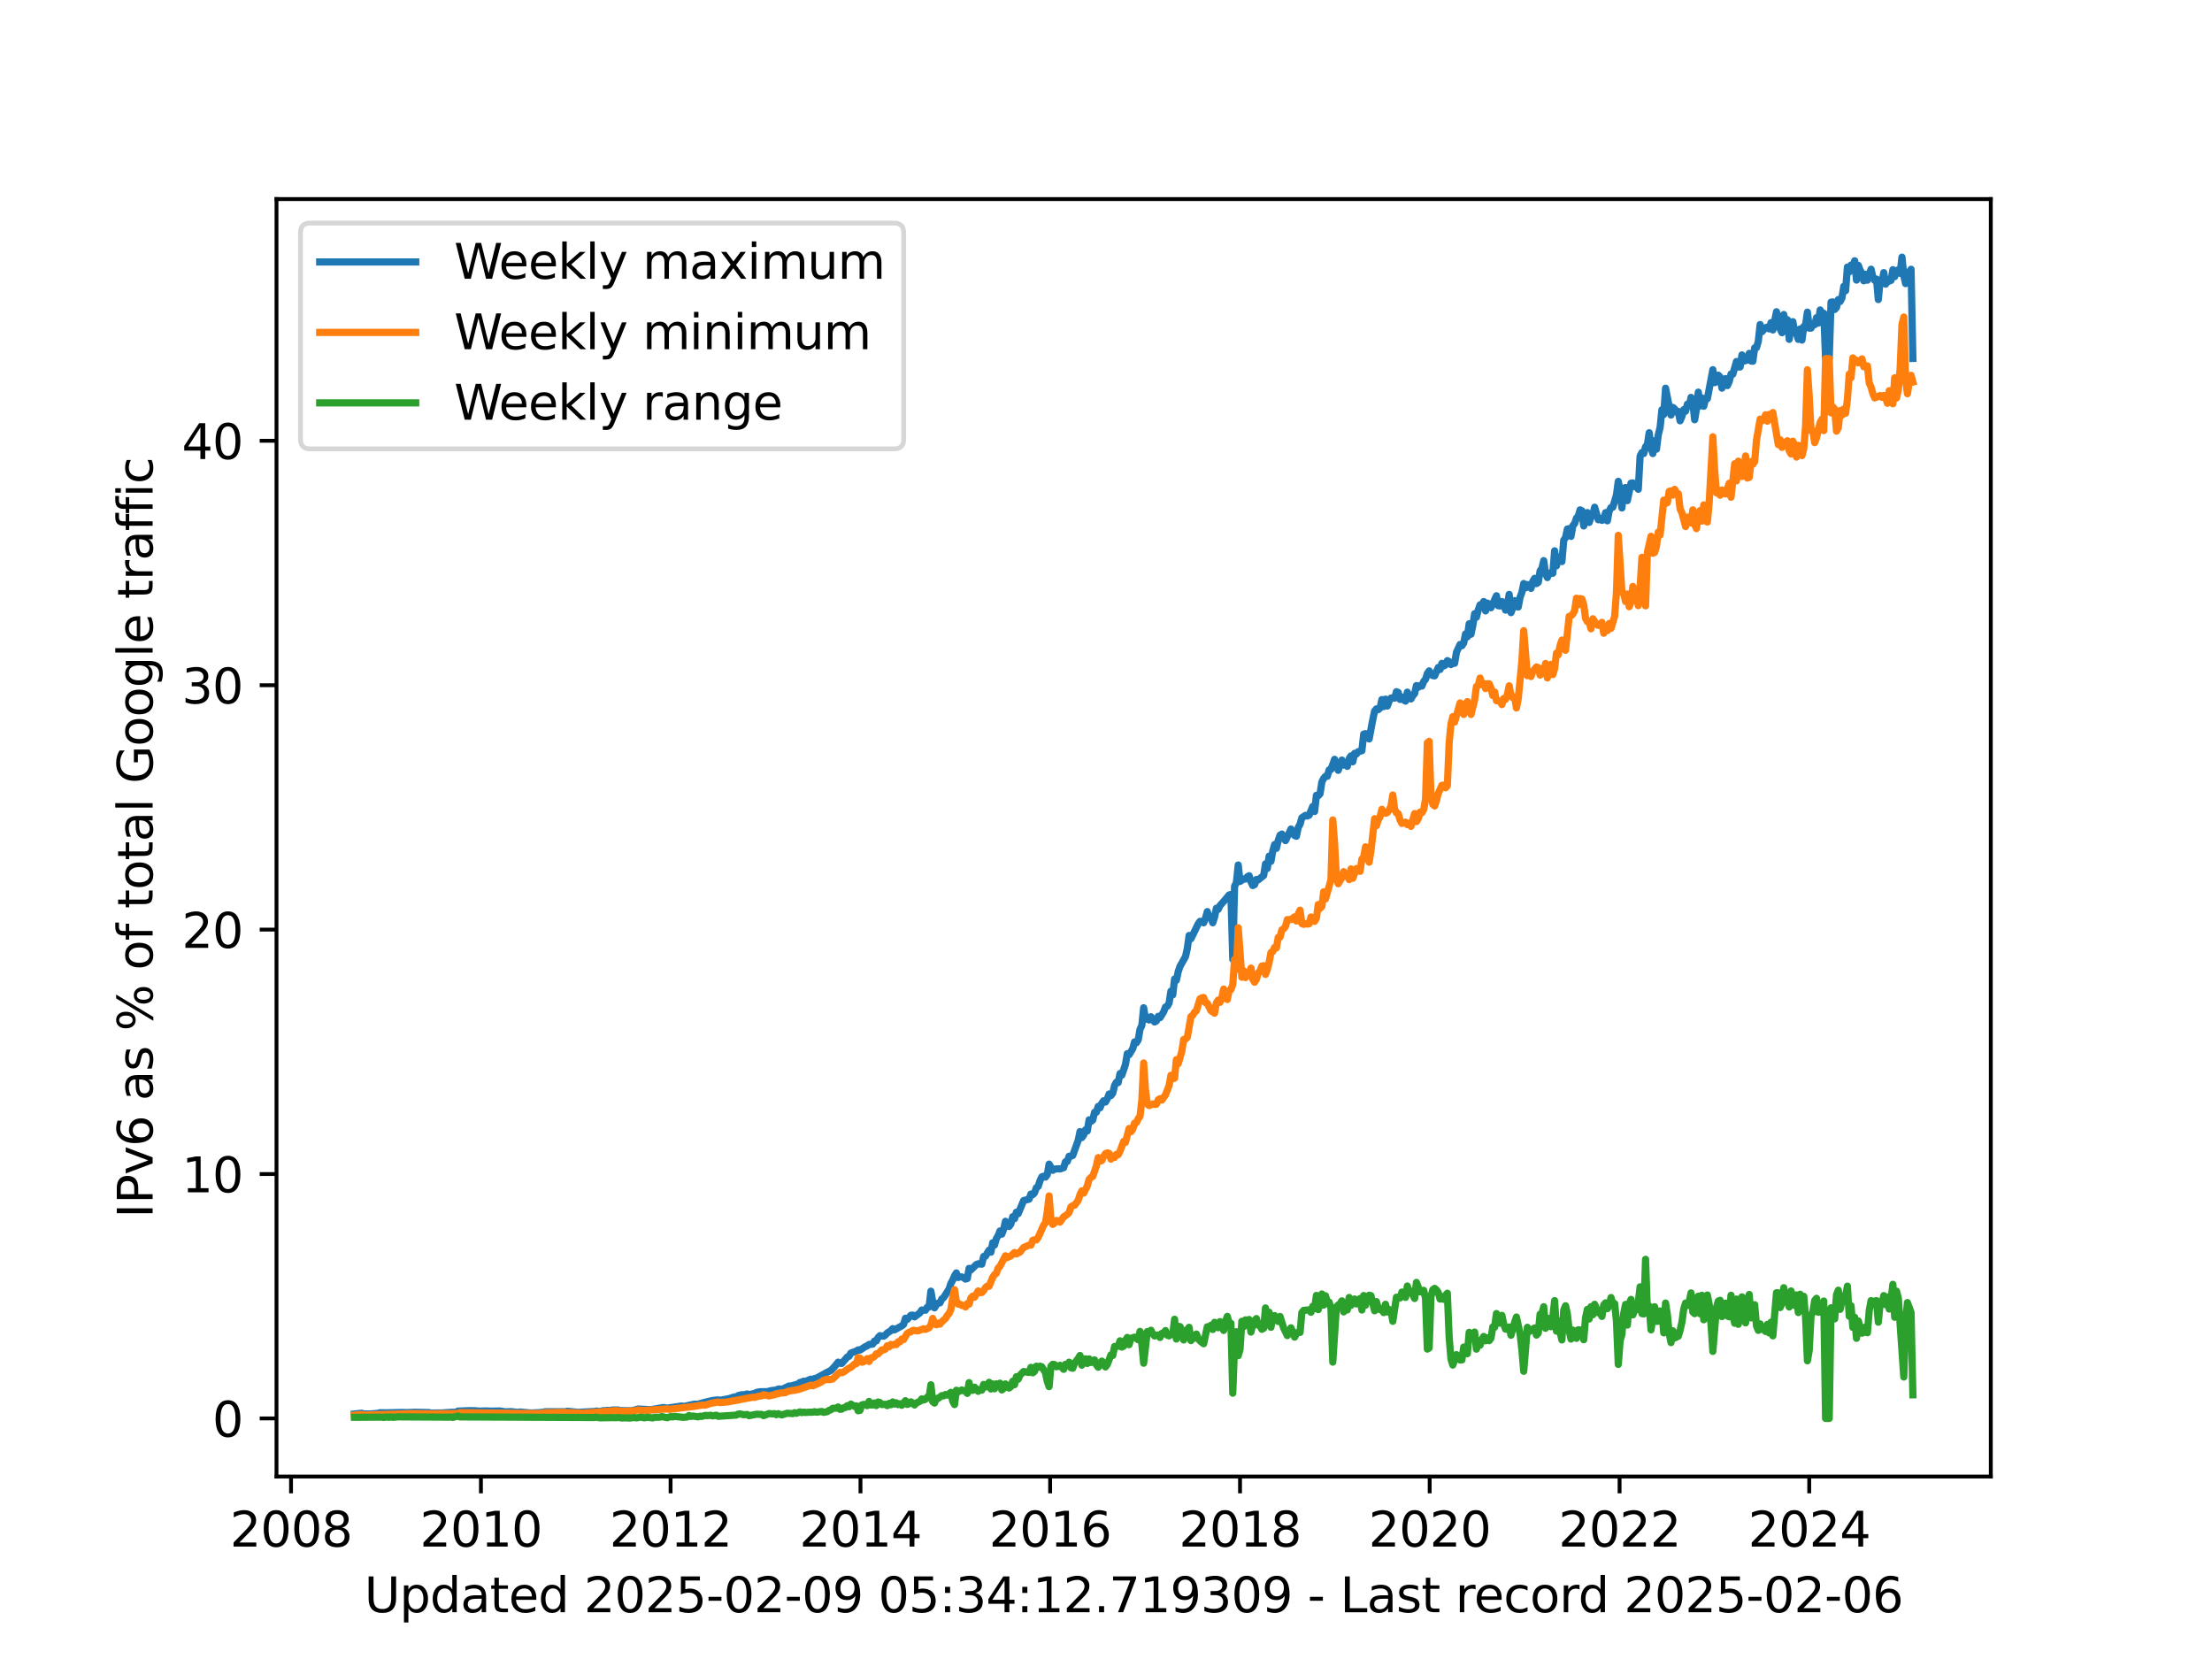 <?xml version="1.0" encoding="utf-8" standalone="no"?>
<!DOCTYPE svg PUBLIC "-//W3C//DTD SVG 1.1//EN"
  "http://www.w3.org/Graphics/SVG/1.1/DTD/svg11.dtd">
<svg xmlns:xlink="http://www.w3.org/1999/xlink" width="460.8pt" height="345.6pt" viewBox="0 0 460.8 345.6" xmlns="http://www.w3.org/2000/svg" version="1.1">
 <defs>
  <style type="text/css">*{stroke-linejoin: round; stroke-linecap: butt}</style>
 </defs>
 <g id="figure_1">
  <g id="patch_1">
   <path d="M 0 345.6 
L 460.8 345.6 
L 460.8 0 
L 0 0 
z
" style="fill: #ffffff"/>
  </g>
  <g id="axes_1">
   <g id="patch_2">
    <path d="M 57.6 307.584 
L 414.72 307.584 
L 414.72 41.472 
L 57.6 41.472 
z
" style="fill: #ffffff"/>
   </g>
   <g id="matplotlib.axis_1">
    <g id="xtick_1">
     <g id="line2d_1">
      <defs>
       <path id="ma5816d3aa8" d="M 0 0 
L 0 3.5 
" style="stroke: #000000; stroke-width: 0.8"/>
      </defs>
      <g>
       <use xlink:href="#ma5816d3aa8" x="60.628" y="307.584" style="stroke: #000000; stroke-width: 0.8"/>
      </g>
     </g>
     <g id="text_1">
      <!-- 2008 -->
      <g transform="translate(47.903 322.182) scale(0.1 -0.1)">
       <defs>
        <path id="DejaVuSans-32" d="M 1228 531 
L 3431 531 
L 3431 0 
L 469 0 
L 469 531 
Q 828 903 1448 1529 
Q 2069 2156 2228 2338 
Q 2531 2678 2651 2914 
Q 2772 3150 2772 3378 
Q 2772 3750 2511 3984 
Q 2250 4219 1831 4219 
Q 1534 4219 1204 4116 
Q 875 4013 500 3803 
L 500 4441 
Q 881 4594 1212 4672 
Q 1544 4750 1819 4750 
Q 2544 4750 2975 4387 
Q 3406 4025 3406 3419 
Q 3406 3131 3298 2873 
Q 3191 2616 2906 2266 
Q 2828 2175 2409 1742 
Q 1991 1309 1228 531 
z
" transform="scale(0.016)"/>
        <path id="DejaVuSans-30" d="M 2034 4250 
Q 1547 4250 1301 3770 
Q 1056 3291 1056 2328 
Q 1056 1369 1301 889 
Q 1547 409 2034 409 
Q 2525 409 2770 889 
Q 3016 1369 3016 2328 
Q 3016 3291 2770 3770 
Q 2525 4250 2034 4250 
z
M 2034 4750 
Q 2819 4750 3233 4129 
Q 3647 3509 3647 2328 
Q 3647 1150 3233 529 
Q 2819 -91 2034 -91 
Q 1250 -91 836 529 
Q 422 1150 422 2328 
Q 422 3509 836 4129 
Q 1250 4750 2034 4750 
z
" transform="scale(0.016)"/>
        <path id="DejaVuSans-38" d="M 2034 2216 
Q 1584 2216 1326 1975 
Q 1069 1734 1069 1313 
Q 1069 891 1326 650 
Q 1584 409 2034 409 
Q 2484 409 2743 651 
Q 3003 894 3003 1313 
Q 3003 1734 2745 1975 
Q 2488 2216 2034 2216 
z
M 1403 2484 
Q 997 2584 770 2862 
Q 544 3141 544 3541 
Q 544 4100 942 4425 
Q 1341 4750 2034 4750 
Q 2731 4750 3128 4425 
Q 3525 4100 3525 3541 
Q 3525 3141 3298 2862 
Q 3072 2584 2669 2484 
Q 3125 2378 3379 2068 
Q 3634 1759 3634 1313 
Q 3634 634 3220 271 
Q 2806 -91 2034 -91 
Q 1263 -91 848 271 
Q 434 634 434 1313 
Q 434 1759 690 2068 
Q 947 2378 1403 2484 
z
M 1172 3481 
Q 1172 3119 1398 2916 
Q 1625 2713 2034 2713 
Q 2441 2713 2670 2916 
Q 2900 3119 2900 3481 
Q 2900 3844 2670 4047 
Q 2441 4250 2034 4250 
Q 1625 4250 1398 4047 
Q 1172 3844 1172 3481 
z
" transform="scale(0.016)"/>
       </defs>
       <use xlink:href="#DejaVuSans-32"/>
       <use xlink:href="#DejaVuSans-30" transform="translate(63.623 0)"/>
       <use xlink:href="#DejaVuSans-30" transform="translate(127.246 0)"/>
       <use xlink:href="#DejaVuSans-38" transform="translate(190.869 0)"/>
      </g>
     </g>
    </g>
    <g id="xtick_2">
     <g id="line2d_2">
      <g>
       <use xlink:href="#ma5816d3aa8" x="100.188" y="307.584" style="stroke: #000000; stroke-width: 0.8"/>
      </g>
     </g>
     <g id="text_2">
      <!-- 2010 -->
      <g transform="translate(87.463 322.182) scale(0.1 -0.1)">
       <defs>
        <path id="DejaVuSans-31" d="M 794 531 
L 1825 531 
L 1825 4091 
L 703 3866 
L 703 4441 
L 1819 4666 
L 2450 4666 
L 2450 531 
L 3481 531 
L 3481 0 
L 794 0 
L 794 531 
z
" transform="scale(0.016)"/>
       </defs>
       <use xlink:href="#DejaVuSans-32"/>
       <use xlink:href="#DejaVuSans-30" transform="translate(63.623 0)"/>
       <use xlink:href="#DejaVuSans-31" transform="translate(127.246 0)"/>
       <use xlink:href="#DejaVuSans-30" transform="translate(190.869 0)"/>
      </g>
     </g>
    </g>
    <g id="xtick_3">
     <g id="line2d_3">
      <g>
       <use xlink:href="#ma5816d3aa8" x="139.694" y="307.584" style="stroke: #000000; stroke-width: 0.8"/>
      </g>
     </g>
     <g id="text_3">
      <!-- 2012 -->
      <g transform="translate(126.969 322.182) scale(0.1 -0.1)">
       <use xlink:href="#DejaVuSans-32"/>
       <use xlink:href="#DejaVuSans-30" transform="translate(63.623 0)"/>
       <use xlink:href="#DejaVuSans-31" transform="translate(127.246 0)"/>
       <use xlink:href="#DejaVuSans-32" transform="translate(190.869 0)"/>
      </g>
     </g>
    </g>
    <g id="xtick_4">
     <g id="line2d_4">
      <g>
       <use xlink:href="#ma5816d3aa8" x="179.255" y="307.584" style="stroke: #000000; stroke-width: 0.8"/>
      </g>
     </g>
     <g id="text_4">
      <!-- 2014 -->
      <g transform="translate(166.53 322.182) scale(0.1 -0.1)">
       <defs>
        <path id="DejaVuSans-34" d="M 2419 4116 
L 825 1625 
L 2419 1625 
L 2419 4116 
z
M 2253 4666 
L 3047 4666 
L 3047 1625 
L 3713 1625 
L 3713 1100 
L 3047 1100 
L 3047 0 
L 2419 0 
L 2419 1100 
L 313 1100 
L 313 1709 
L 2253 4666 
z
" transform="scale(0.016)"/>
       </defs>
       <use xlink:href="#DejaVuSans-32"/>
       <use xlink:href="#DejaVuSans-30" transform="translate(63.623 0)"/>
       <use xlink:href="#DejaVuSans-31" transform="translate(127.246 0)"/>
       <use xlink:href="#DejaVuSans-34" transform="translate(190.869 0)"/>
      </g>
     </g>
    </g>
    <g id="xtick_5">
     <g id="line2d_5">
      <g>
       <use xlink:href="#ma5816d3aa8" x="218.761" y="307.584" style="stroke: #000000; stroke-width: 0.8"/>
      </g>
     </g>
     <g id="text_5">
      <!-- 2016 -->
      <g transform="translate(206.036 322.182) scale(0.1 -0.1)">
       <defs>
        <path id="DejaVuSans-36" d="M 2113 2584 
Q 1688 2584 1439 2293 
Q 1191 2003 1191 1497 
Q 1191 994 1439 701 
Q 1688 409 2113 409 
Q 2538 409 2786 701 
Q 3034 994 3034 1497 
Q 3034 2003 2786 2293 
Q 2538 2584 2113 2584 
z
M 3366 4563 
L 3366 3988 
Q 3128 4100 2886 4159 
Q 2644 4219 2406 4219 
Q 1781 4219 1451 3797 
Q 1122 3375 1075 2522 
Q 1259 2794 1537 2939 
Q 1816 3084 2150 3084 
Q 2853 3084 3261 2657 
Q 3669 2231 3669 1497 
Q 3669 778 3244 343 
Q 2819 -91 2113 -91 
Q 1303 -91 875 529 
Q 447 1150 447 2328 
Q 447 3434 972 4092 
Q 1497 4750 2381 4750 
Q 2619 4750 2861 4703 
Q 3103 4656 3366 4563 
z
" transform="scale(0.016)"/>
       </defs>
       <use xlink:href="#DejaVuSans-32"/>
       <use xlink:href="#DejaVuSans-30" transform="translate(63.623 0)"/>
       <use xlink:href="#DejaVuSans-31" transform="translate(127.246 0)"/>
       <use xlink:href="#DejaVuSans-36" transform="translate(190.869 0)"/>
      </g>
     </g>
    </g>
    <g id="xtick_6">
     <g id="line2d_6">
      <g>
       <use xlink:href="#ma5816d3aa8" x="258.321" y="307.584" style="stroke: #000000; stroke-width: 0.8"/>
      </g>
     </g>
     <g id="text_6">
      <!-- 2018 -->
      <g transform="translate(245.596 322.182) scale(0.1 -0.1)">
       <use xlink:href="#DejaVuSans-32"/>
       <use xlink:href="#DejaVuSans-30" transform="translate(63.623 0)"/>
       <use xlink:href="#DejaVuSans-31" transform="translate(127.246 0)"/>
       <use xlink:href="#DejaVuSans-38" transform="translate(190.869 0)"/>
      </g>
     </g>
    </g>
    <g id="xtick_7">
     <g id="line2d_7">
      <g>
       <use xlink:href="#ma5816d3aa8" x="297.828" y="307.584" style="stroke: #000000; stroke-width: 0.8"/>
      </g>
     </g>
     <g id="text_7">
      <!-- 2020 -->
      <g transform="translate(285.103 322.182) scale(0.1 -0.1)">
       <use xlink:href="#DejaVuSans-32"/>
       <use xlink:href="#DejaVuSans-30" transform="translate(63.623 0)"/>
       <use xlink:href="#DejaVuSans-32" transform="translate(127.246 0)"/>
       <use xlink:href="#DejaVuSans-30" transform="translate(190.869 0)"/>
      </g>
     </g>
    </g>
    <g id="xtick_8">
     <g id="line2d_8">
      <g>
       <use xlink:href="#ma5816d3aa8" x="337.388" y="307.584" style="stroke: #000000; stroke-width: 0.8"/>
      </g>
     </g>
     <g id="text_8">
      <!-- 2022 -->
      <g transform="translate(324.663 322.182) scale(0.1 -0.1)">
       <use xlink:href="#DejaVuSans-32"/>
       <use xlink:href="#DejaVuSans-30" transform="translate(63.623 0)"/>
       <use xlink:href="#DejaVuSans-32" transform="translate(127.246 0)"/>
       <use xlink:href="#DejaVuSans-32" transform="translate(190.869 0)"/>
      </g>
     </g>
    </g>
    <g id="xtick_9">
     <g id="line2d_9">
      <g>
       <use xlink:href="#ma5816d3aa8" x="376.894" y="307.584" style="stroke: #000000; stroke-width: 0.8"/>
      </g>
     </g>
     <g id="text_9">
      <!-- 2024 -->
      <g transform="translate(364.169 322.182) scale(0.1 -0.1)">
       <use xlink:href="#DejaVuSans-32"/>
       <use xlink:href="#DejaVuSans-30" transform="translate(63.623 0)"/>
       <use xlink:href="#DejaVuSans-32" transform="translate(127.246 0)"/>
       <use xlink:href="#DejaVuSans-34" transform="translate(190.869 0)"/>
      </g>
     </g>
    </g>
    <g id="text_10">
     <!-- Updated 2025-02-09 05:34:12.719309 - Last record 2025-02-06 -->
     <g transform="translate(75.905 335.861) scale(0.1 -0.1)">
      <defs>
       <path id="DejaVuSans-55" d="M 556 4666 
L 1191 4666 
L 1191 1831 
Q 1191 1081 1462 751 
Q 1734 422 2344 422 
Q 2950 422 3222 751 
Q 3494 1081 3494 1831 
L 3494 4666 
L 4128 4666 
L 4128 1753 
Q 4128 841 3676 375 
Q 3225 -91 2344 -91 
Q 1459 -91 1007 375 
Q 556 841 556 1753 
L 556 4666 
z
" transform="scale(0.016)"/>
       <path id="DejaVuSans-70" d="M 1159 525 
L 1159 -1331 
L 581 -1331 
L 581 3500 
L 1159 3500 
L 1159 2969 
Q 1341 3281 1617 3432 
Q 1894 3584 2278 3584 
Q 2916 3584 3314 3078 
Q 3713 2572 3713 1747 
Q 3713 922 3314 415 
Q 2916 -91 2278 -91 
Q 1894 -91 1617 61 
Q 1341 213 1159 525 
z
M 3116 1747 
Q 3116 2381 2855 2742 
Q 2594 3103 2138 3103 
Q 1681 3103 1420 2742 
Q 1159 2381 1159 1747 
Q 1159 1113 1420 752 
Q 1681 391 2138 391 
Q 2594 391 2855 752 
Q 3116 1113 3116 1747 
z
" transform="scale(0.016)"/>
       <path id="DejaVuSans-64" d="M 2906 2969 
L 2906 4863 
L 3481 4863 
L 3481 0 
L 2906 0 
L 2906 525 
Q 2725 213 2448 61 
Q 2172 -91 1784 -91 
Q 1150 -91 751 415 
Q 353 922 353 1747 
Q 353 2572 751 3078 
Q 1150 3584 1784 3584 
Q 2172 3584 2448 3432 
Q 2725 3281 2906 2969 
z
M 947 1747 
Q 947 1113 1208 752 
Q 1469 391 1925 391 
Q 2381 391 2643 752 
Q 2906 1113 2906 1747 
Q 2906 2381 2643 2742 
Q 2381 3103 1925 3103 
Q 1469 3103 1208 2742 
Q 947 2381 947 1747 
z
" transform="scale(0.016)"/>
       <path id="DejaVuSans-61" d="M 2194 1759 
Q 1497 1759 1228 1600 
Q 959 1441 959 1056 
Q 959 750 1161 570 
Q 1363 391 1709 391 
Q 2188 391 2477 730 
Q 2766 1069 2766 1631 
L 2766 1759 
L 2194 1759 
z
M 3341 1997 
L 3341 0 
L 2766 0 
L 2766 531 
Q 2569 213 2275 61 
Q 1981 -91 1556 -91 
Q 1019 -91 701 211 
Q 384 513 384 1019 
Q 384 1609 779 1909 
Q 1175 2209 1959 2209 
L 2766 2209 
L 2766 2266 
Q 2766 2663 2505 2880 
Q 2244 3097 1772 3097 
Q 1472 3097 1187 3025 
Q 903 2953 641 2809 
L 641 3341 
Q 956 3463 1253 3523 
Q 1550 3584 1831 3584 
Q 2591 3584 2966 3190 
Q 3341 2797 3341 1997 
z
" transform="scale(0.016)"/>
       <path id="DejaVuSans-74" d="M 1172 4494 
L 1172 3500 
L 2356 3500 
L 2356 3053 
L 1172 3053 
L 1172 1153 
Q 1172 725 1289 603 
Q 1406 481 1766 481 
L 2356 481 
L 2356 0 
L 1766 0 
Q 1100 0 847 248 
Q 594 497 594 1153 
L 594 3053 
L 172 3053 
L 172 3500 
L 594 3500 
L 594 4494 
L 1172 4494 
z
" transform="scale(0.016)"/>
       <path id="DejaVuSans-65" d="M 3597 1894 
L 3597 1613 
L 953 1613 
Q 991 1019 1311 708 
Q 1631 397 2203 397 
Q 2534 397 2845 478 
Q 3156 559 3463 722 
L 3463 178 
Q 3153 47 2828 -22 
Q 2503 -91 2169 -91 
Q 1331 -91 842 396 
Q 353 884 353 1716 
Q 353 2575 817 3079 
Q 1281 3584 2069 3584 
Q 2775 3584 3186 3129 
Q 3597 2675 3597 1894 
z
M 3022 2063 
Q 3016 2534 2758 2815 
Q 2500 3097 2075 3097 
Q 1594 3097 1305 2825 
Q 1016 2553 972 2059 
L 3022 2063 
z
" transform="scale(0.016)"/>
       <path id="DejaVuSans-20" transform="scale(0.016)"/>
       <path id="DejaVuSans-35" d="M 691 4666 
L 3169 4666 
L 3169 4134 
L 1269 4134 
L 1269 2991 
Q 1406 3038 1543 3061 
Q 1681 3084 1819 3084 
Q 2600 3084 3056 2656 
Q 3513 2228 3513 1497 
Q 3513 744 3044 326 
Q 2575 -91 1722 -91 
Q 1428 -91 1123 -41 
Q 819 9 494 109 
L 494 744 
Q 775 591 1075 516 
Q 1375 441 1709 441 
Q 2250 441 2565 725 
Q 2881 1009 2881 1497 
Q 2881 1984 2565 2268 
Q 2250 2553 1709 2553 
Q 1456 2553 1204 2497 
Q 953 2441 691 2322 
L 691 4666 
z
" transform="scale(0.016)"/>
       <path id="DejaVuSans-2d" d="M 313 2009 
L 1997 2009 
L 1997 1497 
L 313 1497 
L 313 2009 
z
" transform="scale(0.016)"/>
       <path id="DejaVuSans-39" d="M 703 97 
L 703 672 
Q 941 559 1184 500 
Q 1428 441 1663 441 
Q 2288 441 2617 861 
Q 2947 1281 2994 2138 
Q 2813 1869 2534 1725 
Q 2256 1581 1919 1581 
Q 1219 1581 811 2004 
Q 403 2428 403 3163 
Q 403 3881 828 4315 
Q 1253 4750 1959 4750 
Q 2769 4750 3195 4129 
Q 3622 3509 3622 2328 
Q 3622 1225 3098 567 
Q 2575 -91 1691 -91 
Q 1453 -91 1209 -44 
Q 966 3 703 97 
z
M 1959 2075 
Q 2384 2075 2632 2365 
Q 2881 2656 2881 3163 
Q 2881 3666 2632 3958 
Q 2384 4250 1959 4250 
Q 1534 4250 1286 3958 
Q 1038 3666 1038 3163 
Q 1038 2656 1286 2365 
Q 1534 2075 1959 2075 
z
" transform="scale(0.016)"/>
       <path id="DejaVuSans-3a" d="M 750 794 
L 1409 794 
L 1409 0 
L 750 0 
L 750 794 
z
M 750 3309 
L 1409 3309 
L 1409 2516 
L 750 2516 
L 750 3309 
z
" transform="scale(0.016)"/>
       <path id="DejaVuSans-33" d="M 2597 2516 
Q 3050 2419 3304 2112 
Q 3559 1806 3559 1356 
Q 3559 666 3084 287 
Q 2609 -91 1734 -91 
Q 1441 -91 1130 -33 
Q 819 25 488 141 
L 488 750 
Q 750 597 1062 519 
Q 1375 441 1716 441 
Q 2309 441 2620 675 
Q 2931 909 2931 1356 
Q 2931 1769 2642 2001 
Q 2353 2234 1838 2234 
L 1294 2234 
L 1294 2753 
L 1863 2753 
Q 2328 2753 2575 2939 
Q 2822 3125 2822 3475 
Q 2822 3834 2567 4026 
Q 2313 4219 1838 4219 
Q 1578 4219 1281 4162 
Q 984 4106 628 3988 
L 628 4550 
Q 988 4650 1302 4700 
Q 1616 4750 1894 4750 
Q 2613 4750 3031 4423 
Q 3450 4097 3450 3541 
Q 3450 3153 3228 2886 
Q 3006 2619 2597 2516 
z
" transform="scale(0.016)"/>
       <path id="DejaVuSans-2e" d="M 684 794 
L 1344 794 
L 1344 0 
L 684 0 
L 684 794 
z
" transform="scale(0.016)"/>
       <path id="DejaVuSans-37" d="M 525 4666 
L 3525 4666 
L 3525 4397 
L 1831 0 
L 1172 0 
L 2766 4134 
L 525 4134 
L 525 4666 
z
" transform="scale(0.016)"/>
       <path id="DejaVuSans-4c" d="M 628 4666 
L 1259 4666 
L 1259 531 
L 3531 531 
L 3531 0 
L 628 0 
L 628 4666 
z
" transform="scale(0.016)"/>
       <path id="DejaVuSans-73" d="M 2834 3397 
L 2834 2853 
Q 2591 2978 2328 3040 
Q 2066 3103 1784 3103 
Q 1356 3103 1142 2972 
Q 928 2841 928 2578 
Q 928 2378 1081 2264 
Q 1234 2150 1697 2047 
L 1894 2003 
Q 2506 1872 2764 1633 
Q 3022 1394 3022 966 
Q 3022 478 2636 193 
Q 2250 -91 1575 -91 
Q 1294 -91 989 -36 
Q 684 19 347 128 
L 347 722 
Q 666 556 975 473 
Q 1284 391 1588 391 
Q 1994 391 2212 530 
Q 2431 669 2431 922 
Q 2431 1156 2273 1281 
Q 2116 1406 1581 1522 
L 1381 1569 
Q 847 1681 609 1914 
Q 372 2147 372 2553 
Q 372 3047 722 3315 
Q 1072 3584 1716 3584 
Q 2034 3584 2315 3537 
Q 2597 3491 2834 3397 
z
" transform="scale(0.016)"/>
       <path id="DejaVuSans-72" d="M 2631 2963 
Q 2534 3019 2420 3045 
Q 2306 3072 2169 3072 
Q 1681 3072 1420 2755 
Q 1159 2438 1159 1844 
L 1159 0 
L 581 0 
L 581 3500 
L 1159 3500 
L 1159 2956 
Q 1341 3275 1631 3429 
Q 1922 3584 2338 3584 
Q 2397 3584 2469 3576 
Q 2541 3569 2628 3553 
L 2631 2963 
z
" transform="scale(0.016)"/>
       <path id="DejaVuSans-63" d="M 3122 3366 
L 3122 2828 
Q 2878 2963 2633 3030 
Q 2388 3097 2138 3097 
Q 1578 3097 1268 2742 
Q 959 2388 959 1747 
Q 959 1106 1268 751 
Q 1578 397 2138 397 
Q 2388 397 2633 464 
Q 2878 531 3122 666 
L 3122 134 
Q 2881 22 2623 -34 
Q 2366 -91 2075 -91 
Q 1284 -91 818 406 
Q 353 903 353 1747 
Q 353 2603 823 3093 
Q 1294 3584 2113 3584 
Q 2378 3584 2631 3529 
Q 2884 3475 3122 3366 
z
" transform="scale(0.016)"/>
       <path id="DejaVuSans-6f" d="M 1959 3097 
Q 1497 3097 1228 2736 
Q 959 2375 959 1747 
Q 959 1119 1226 758 
Q 1494 397 1959 397 
Q 2419 397 2687 759 
Q 2956 1122 2956 1747 
Q 2956 2369 2687 2733 
Q 2419 3097 1959 3097 
z
M 1959 3584 
Q 2709 3584 3137 3096 
Q 3566 2609 3566 1747 
Q 3566 888 3137 398 
Q 2709 -91 1959 -91 
Q 1206 -91 779 398 
Q 353 888 353 1747 
Q 353 2609 779 3096 
Q 1206 3584 1959 3584 
z
" transform="scale(0.016)"/>
      </defs>
      <use xlink:href="#DejaVuSans-55"/>
      <use xlink:href="#DejaVuSans-70" transform="translate(73.193 0)"/>
      <use xlink:href="#DejaVuSans-64" transform="translate(136.67 0)"/>
      <use xlink:href="#DejaVuSans-61" transform="translate(200.146 0)"/>
      <use xlink:href="#DejaVuSans-74" transform="translate(261.426 0)"/>
      <use xlink:href="#DejaVuSans-65" transform="translate(300.635 0)"/>
      <use xlink:href="#DejaVuSans-64" transform="translate(362.158 0)"/>
      <use xlink:href="#DejaVuSans-20" transform="translate(425.635 0)"/>
      <use xlink:href="#DejaVuSans-32" transform="translate(457.422 0)"/>
      <use xlink:href="#DejaVuSans-30" transform="translate(521.045 0)"/>
      <use xlink:href="#DejaVuSans-32" transform="translate(584.668 0)"/>
      <use xlink:href="#DejaVuSans-35" transform="translate(648.291 0)"/>
      <use xlink:href="#DejaVuSans-2d" transform="translate(711.914 0)"/>
      <use xlink:href="#DejaVuSans-30" transform="translate(747.998 0)"/>
      <use xlink:href="#DejaVuSans-32" transform="translate(811.621 0)"/>
      <use xlink:href="#DejaVuSans-2d" transform="translate(875.244 0)"/>
      <use xlink:href="#DejaVuSans-30" transform="translate(911.328 0)"/>
      <use xlink:href="#DejaVuSans-39" transform="translate(974.951 0)"/>
      <use xlink:href="#DejaVuSans-20" transform="translate(1038.574 0)"/>
      <use xlink:href="#DejaVuSans-30" transform="translate(1070.361 0)"/>
      <use xlink:href="#DejaVuSans-35" transform="translate(1133.984 0)"/>
      <use xlink:href="#DejaVuSans-3a" transform="translate(1197.607 0)"/>
      <use xlink:href="#DejaVuSans-33" transform="translate(1231.299 0)"/>
      <use xlink:href="#DejaVuSans-34" transform="translate(1294.922 0)"/>
      <use xlink:href="#DejaVuSans-3a" transform="translate(1358.545 0)"/>
      <use xlink:href="#DejaVuSans-31" transform="translate(1392.236 0)"/>
      <use xlink:href="#DejaVuSans-32" transform="translate(1455.859 0)"/>
      <use xlink:href="#DejaVuSans-2e" transform="translate(1519.482 0)"/>
      <use xlink:href="#DejaVuSans-37" transform="translate(1551.27 0)"/>
      <use xlink:href="#DejaVuSans-31" transform="translate(1614.893 0)"/>
      <use xlink:href="#DejaVuSans-39" transform="translate(1678.516 0)"/>
      <use xlink:href="#DejaVuSans-33" transform="translate(1742.139 0)"/>
      <use xlink:href="#DejaVuSans-30" transform="translate(1805.762 0)"/>
      <use xlink:href="#DejaVuSans-39" transform="translate(1869.385 0)"/>
      <use xlink:href="#DejaVuSans-20" transform="translate(1933.008 0)"/>
      <use xlink:href="#DejaVuSans-2d" transform="translate(1964.795 0)"/>
      <use xlink:href="#DejaVuSans-20" transform="translate(2000.879 0)"/>
      <use xlink:href="#DejaVuSans-4c" transform="translate(2032.666 0)"/>
      <use xlink:href="#DejaVuSans-61" transform="translate(2088.379 0)"/>
      <use xlink:href="#DejaVuSans-73" transform="translate(2149.658 0)"/>
      <use xlink:href="#DejaVuSans-74" transform="translate(2201.758 0)"/>
      <use xlink:href="#DejaVuSans-20" transform="translate(2240.967 0)"/>
      <use xlink:href="#DejaVuSans-72" transform="translate(2272.754 0)"/>
      <use xlink:href="#DejaVuSans-65" transform="translate(2311.617 0)"/>
      <use xlink:href="#DejaVuSans-63" transform="translate(2373.141 0)"/>
      <use xlink:href="#DejaVuSans-6f" transform="translate(2428.121 0)"/>
      <use xlink:href="#DejaVuSans-72" transform="translate(2489.303 0)"/>
      <use xlink:href="#DejaVuSans-64" transform="translate(2528.666 0)"/>
      <use xlink:href="#DejaVuSans-20" transform="translate(2592.143 0)"/>
      <use xlink:href="#DejaVuSans-32" transform="translate(2623.93 0)"/>
      <use xlink:href="#DejaVuSans-30" transform="translate(2687.553 0)"/>
      <use xlink:href="#DejaVuSans-32" transform="translate(2751.176 0)"/>
      <use xlink:href="#DejaVuSans-35" transform="translate(2814.799 0)"/>
      <use xlink:href="#DejaVuSans-2d" transform="translate(2878.422 0)"/>
      <use xlink:href="#DejaVuSans-30" transform="translate(2914.506 0)"/>
      <use xlink:href="#DejaVuSans-32" transform="translate(2978.129 0)"/>
      <use xlink:href="#DejaVuSans-2d" transform="translate(3041.752 0)"/>
      <use xlink:href="#DejaVuSans-30" transform="translate(3077.836 0)"/>
      <use xlink:href="#DejaVuSans-36" transform="translate(3141.459 0)"/>
     </g>
    </g>
   </g>
   <g id="matplotlib.axis_2">
    <g id="ytick_1">
     <g id="line2d_10">
      <defs>
       <path id="mf0f1050257" d="M 0 0 
L -3.5 0 
" style="stroke: #000000; stroke-width: 0.8"/>
      </defs>
      <g>
       <use xlink:href="#mf0f1050257" x="57.6" y="295.488" style="stroke: #000000; stroke-width: 0.8"/>
      </g>
     </g>
     <g id="text_11">
      <!-- 0 -->
      <g transform="translate(44.237 299.287) scale(0.1 -0.1)">
       <use xlink:href="#DejaVuSans-30"/>
      </g>
     </g>
    </g>
    <g id="ytick_2">
     <g id="line2d_11">
      <g>
       <use xlink:href="#mf0f1050257" x="57.6" y="244.572" style="stroke: #000000; stroke-width: 0.8"/>
      </g>
     </g>
     <g id="text_12">
      <!-- 10 -->
      <g transform="translate(37.875 248.371) scale(0.1 -0.1)">
       <use xlink:href="#DejaVuSans-31"/>
       <use xlink:href="#DejaVuSans-30" transform="translate(63.623 0)"/>
      </g>
     </g>
    </g>
    <g id="ytick_3">
     <g id="line2d_12">
      <g>
       <use xlink:href="#mf0f1050257" x="57.6" y="193.657" style="stroke: #000000; stroke-width: 0.8"/>
      </g>
     </g>
     <g id="text_13">
      <!-- 20 -->
      <g transform="translate(37.875 197.456) scale(0.1 -0.1)">
       <use xlink:href="#DejaVuSans-32"/>
       <use xlink:href="#DejaVuSans-30" transform="translate(63.623 0)"/>
      </g>
     </g>
    </g>
    <g id="ytick_4">
     <g id="line2d_13">
      <g>
       <use xlink:href="#mf0f1050257" x="57.6" y="142.741" style="stroke: #000000; stroke-width: 0.8"/>
      </g>
     </g>
     <g id="text_14">
      <!-- 30 -->
      <g transform="translate(37.875 146.54) scale(0.1 -0.1)">
       <use xlink:href="#DejaVuSans-33"/>
       <use xlink:href="#DejaVuSans-30" transform="translate(63.623 0)"/>
      </g>
     </g>
    </g>
    <g id="ytick_5">
     <g id="line2d_14">
      <g>
       <use xlink:href="#mf0f1050257" x="57.6" y="91.825" style="stroke: #000000; stroke-width: 0.8"/>
      </g>
     </g>
     <g id="text_15">
      <!-- 40 -->
      <g transform="translate(37.875 95.624) scale(0.1 -0.1)">
       <use xlink:href="#DejaVuSans-34"/>
       <use xlink:href="#DejaVuSans-30" transform="translate(63.623 0)"/>
      </g>
     </g>
    </g>
    <g id="text_16">
     <!-- IPv6 as % of total Google traffic -->
     <g transform="translate(31.795 253.736) rotate(-90) scale(0.1 -0.1)">
      <defs>
       <path id="DejaVuSans-49" d="M 628 4666 
L 1259 4666 
L 1259 0 
L 628 0 
L 628 4666 
z
" transform="scale(0.016)"/>
       <path id="DejaVuSans-50" d="M 1259 4147 
L 1259 2394 
L 2053 2394 
Q 2494 2394 2734 2622 
Q 2975 2850 2975 3272 
Q 2975 3691 2734 3919 
Q 2494 4147 2053 4147 
L 1259 4147 
z
M 628 4666 
L 2053 4666 
Q 2838 4666 3239 4311 
Q 3641 3956 3641 3272 
Q 3641 2581 3239 2228 
Q 2838 1875 2053 1875 
L 1259 1875 
L 1259 0 
L 628 0 
L 628 4666 
z
" transform="scale(0.016)"/>
       <path id="DejaVuSans-76" d="M 191 3500 
L 800 3500 
L 1894 563 
L 2988 3500 
L 3597 3500 
L 2284 0 
L 1503 0 
L 191 3500 
z
" transform="scale(0.016)"/>
       <path id="DejaVuSans-25" d="M 4653 2053 
Q 4381 2053 4226 1822 
Q 4072 1591 4072 1178 
Q 4072 772 4226 539 
Q 4381 306 4653 306 
Q 4919 306 5073 539 
Q 5228 772 5228 1178 
Q 5228 1588 5073 1820 
Q 4919 2053 4653 2053 
z
M 4653 2450 
Q 5147 2450 5437 2106 
Q 5728 1763 5728 1178 
Q 5728 594 5436 251 
Q 5144 -91 4653 -91 
Q 4153 -91 3862 251 
Q 3572 594 3572 1178 
Q 3572 1766 3864 2108 
Q 4156 2450 4653 2450 
z
M 1428 4353 
Q 1159 4353 1004 4120 
Q 850 3888 850 3481 
Q 850 3069 1003 2837 
Q 1156 2606 1428 2606 
Q 1700 2606 1854 2837 
Q 2009 3069 2009 3481 
Q 2009 3884 1853 4118 
Q 1697 4353 1428 4353 
z
M 4250 4750 
L 4750 4750 
L 1831 -91 
L 1331 -91 
L 4250 4750 
z
M 1428 4750 
Q 1922 4750 2215 4408 
Q 2509 4066 2509 3481 
Q 2509 2891 2217 2550 
Q 1925 2209 1428 2209 
Q 931 2209 642 2551 
Q 353 2894 353 3481 
Q 353 4063 643 4406 
Q 934 4750 1428 4750 
z
" transform="scale(0.016)"/>
       <path id="DejaVuSans-66" d="M 2375 4863 
L 2375 4384 
L 1825 4384 
Q 1516 4384 1395 4259 
Q 1275 4134 1275 3809 
L 1275 3500 
L 2222 3500 
L 2222 3053 
L 1275 3053 
L 1275 0 
L 697 0 
L 697 3053 
L 147 3053 
L 147 3500 
L 697 3500 
L 697 3744 
Q 697 4328 969 4595 
Q 1241 4863 1831 4863 
L 2375 4863 
z
" transform="scale(0.016)"/>
       <path id="DejaVuSans-6c" d="M 603 4863 
L 1178 4863 
L 1178 0 
L 603 0 
L 603 4863 
z
" transform="scale(0.016)"/>
       <path id="DejaVuSans-47" d="M 3809 666 
L 3809 1919 
L 2778 1919 
L 2778 2438 
L 4434 2438 
L 4434 434 
Q 4069 175 3628 42 
Q 3188 -91 2688 -91 
Q 1594 -91 976 548 
Q 359 1188 359 2328 
Q 359 3472 976 4111 
Q 1594 4750 2688 4750 
Q 3144 4750 3555 4637 
Q 3966 4525 4313 4306 
L 4313 3634 
Q 3963 3931 3569 4081 
Q 3175 4231 2741 4231 
Q 1884 4231 1454 3753 
Q 1025 3275 1025 2328 
Q 1025 1384 1454 906 
Q 1884 428 2741 428 
Q 3075 428 3337 486 
Q 3600 544 3809 666 
z
" transform="scale(0.016)"/>
       <path id="DejaVuSans-67" d="M 2906 1791 
Q 2906 2416 2648 2759 
Q 2391 3103 1925 3103 
Q 1463 3103 1205 2759 
Q 947 2416 947 1791 
Q 947 1169 1205 825 
Q 1463 481 1925 481 
Q 2391 481 2648 825 
Q 2906 1169 2906 1791 
z
M 3481 434 
Q 3481 -459 3084 -895 
Q 2688 -1331 1869 -1331 
Q 1566 -1331 1297 -1286 
Q 1028 -1241 775 -1147 
L 775 -588 
Q 1028 -725 1275 -790 
Q 1522 -856 1778 -856 
Q 2344 -856 2625 -561 
Q 2906 -266 2906 331 
L 2906 616 
Q 2728 306 2450 153 
Q 2172 0 1784 0 
Q 1141 0 747 490 
Q 353 981 353 1791 
Q 353 2603 747 3093 
Q 1141 3584 1784 3584 
Q 2172 3584 2450 3431 
Q 2728 3278 2906 2969 
L 2906 3500 
L 3481 3500 
L 3481 434 
z
" transform="scale(0.016)"/>
       <path id="DejaVuSans-69" d="M 603 3500 
L 1178 3500 
L 1178 0 
L 603 0 
L 603 3500 
z
M 603 4863 
L 1178 4863 
L 1178 4134 
L 603 4134 
L 603 4863 
z
" transform="scale(0.016)"/>
      </defs>
      <use xlink:href="#DejaVuSans-49"/>
      <use xlink:href="#DejaVuSans-50" transform="translate(29.492 0)"/>
      <use xlink:href="#DejaVuSans-76" transform="translate(89.795 0)"/>
      <use xlink:href="#DejaVuSans-36" transform="translate(148.975 0)"/>
      <use xlink:href="#DejaVuSans-20" transform="translate(212.598 0)"/>
      <use xlink:href="#DejaVuSans-61" transform="translate(244.385 0)"/>
      <use xlink:href="#DejaVuSans-73" transform="translate(305.664 0)"/>
      <use xlink:href="#DejaVuSans-20" transform="translate(357.764 0)"/>
      <use xlink:href="#DejaVuSans-25" transform="translate(389.551 0)"/>
      <use xlink:href="#DejaVuSans-20" transform="translate(484.57 0)"/>
      <use xlink:href="#DejaVuSans-6f" transform="translate(516.357 0)"/>
      <use xlink:href="#DejaVuSans-66" transform="translate(577.539 0)"/>
      <use xlink:href="#DejaVuSans-20" transform="translate(612.744 0)"/>
      <use xlink:href="#DejaVuSans-74" transform="translate(644.531 0)"/>
      <use xlink:href="#DejaVuSans-6f" transform="translate(683.74 0)"/>
      <use xlink:href="#DejaVuSans-74" transform="translate(744.922 0)"/>
      <use xlink:href="#DejaVuSans-61" transform="translate(784.131 0)"/>
      <use xlink:href="#DejaVuSans-6c" transform="translate(845.41 0)"/>
      <use xlink:href="#DejaVuSans-20" transform="translate(873.193 0)"/>
      <use xlink:href="#DejaVuSans-47" transform="translate(904.98 0)"/>
      <use xlink:href="#DejaVuSans-6f" transform="translate(982.471 0)"/>
      <use xlink:href="#DejaVuSans-6f" transform="translate(1043.652 0)"/>
      <use xlink:href="#DejaVuSans-67" transform="translate(1104.834 0)"/>
      <use xlink:href="#DejaVuSans-6c" transform="translate(1168.311 0)"/>
      <use xlink:href="#DejaVuSans-65" transform="translate(1196.094 0)"/>
      <use xlink:href="#DejaVuSans-20" transform="translate(1257.617 0)"/>
      <use xlink:href="#DejaVuSans-74" transform="translate(1289.404 0)"/>
      <use xlink:href="#DejaVuSans-72" transform="translate(1328.613 0)"/>
      <use xlink:href="#DejaVuSans-61" transform="translate(1369.727 0)"/>
      <use xlink:href="#DejaVuSans-66" transform="translate(1431.006 0)"/>
      <use xlink:href="#DejaVuSans-66" transform="translate(1466.211 0)"/>
      <use xlink:href="#DejaVuSans-69" transform="translate(1501.416 0)"/>
      <use xlink:href="#DejaVuSans-63" transform="translate(1529.199 0)"/>
     </g>
    </g>
   </g>
   <g id="line2d_15">
    <path d="M 73.833 294.56 
L 75.348 294.403 
L 75.727 294.553 
L 77.242 294.552 
L 78.757 294.416 
L 79.136 294.295 
L 80.273 294.315 
L 83.682 294.243 
L 84.819 294.269 
L 86.334 294.197 
L 89.365 294.26 
L 89.743 294.358 
L 92.016 294.35 
L 92.774 294.287 
L 94.289 294.196 
L 95.047 294.204 
L 95.426 293.956 
L 97.699 293.871 
L 98.835 293.875 
L 99.972 293.965 
L 101.108 293.92 
L 102.245 293.966 
L 104.139 293.934 
L 105.275 294.115 
L 106.412 294.065 
L 107.169 294.145 
L 107.927 294.222 
L 108.306 294.145 
L 110.579 294.354 
L 112.473 294.271 
L 113.231 294.171 
L 113.61 294.089 
L 114.367 294.085 
L 117.398 294.087 
L 117.777 294.111 
L 118.155 293.989 
L 120.428 294.215 
L 123.459 294.053 
L 123.838 294.058 
L 124.217 293.942 
L 124.974 294.039 
L 125.732 293.859 
L 126.111 293.904 
L 126.49 293.794 
L 126.868 293.842 
L 127.626 293.739 
L 128.763 293.725 
L 129.141 293.851 
L 130.657 293.88 
L 131.414 293.894 
L 131.793 293.858 
L 132.551 293.642 
L 132.93 293.523 
L 135.581 293.666 
L 138.233 293.203 
L 138.991 293.343 
L 142.022 292.896 
L 142.4 292.998 
L 144.673 292.51 
L 145.431 292.526 
L 146.567 292.196 
L 148.462 291.738 
L 149.598 291.62 
L 149.977 291.717 
L 151.871 291.355 
L 153.008 290.998 
L 153.386 291.052 
L 153.765 290.731 
L 154.523 290.539 
L 154.902 290.589 
L 155.659 290.39 
L 156.038 290.54 
L 156.796 290.358 
L 157.175 290.313 
L 157.553 290.079 
L 158.311 289.923 
L 159.826 289.907 
L 160.584 289.707 
L 161.721 289.56 
L 162.099 289.368 
L 162.478 289.35 
L 162.857 289.449 
L 164.372 288.731 
L 164.751 288.747 
L 166.266 288.296 
L 166.645 287.993 
L 167.024 287.923 
L 167.403 287.736 
L 167.782 287.767 
L 168.918 287.307 
L 169.297 287.388 
L 169.676 287.161 
L 170.055 287.122 
L 171.949 286.058 
L 173.085 285.493 
L 173.843 284.71 
L 174.601 283.765 
L 174.979 283.988 
L 175.358 284.027 
L 176.495 282.695 
L 176.874 282.536 
L 177.252 281.862 
L 178.389 281.462 
L 178.768 281.204 
L 179.147 281.251 
L 180.283 280.516 
L 180.662 280.36 
L 181.041 280.071 
L 181.798 280.003 
L 182.177 279.349 
L 182.556 279.34 
L 182.935 278.621 
L 183.314 278.249 
L 184.071 278.355 
L 184.45 278.089 
L 184.829 277.679 
L 185.587 277.202 
L 185.965 276.775 
L 186.344 277.036 
L 187.86 276.199 
L 188.238 275.889 
L 188.617 274.617 
L 188.996 274.858 
L 189.754 273.994 
L 190.133 273.957 
L 190.511 274.331 
L 191.648 273.481 
L 192.027 272.904 
L 192.784 272.949 
L 193.163 272.325 
L 193.542 272.282 
L 193.921 268.977 
L 194.3 271.151 
L 194.678 272.447 
L 195.057 271.817 
L 195.436 271.466 
L 195.815 271.409 
L 196.194 270.581 
L 196.573 270.322 
L 197.709 268.525 
L 198.088 267.351 
L 198.467 266.682 
L 198.846 265.772 
L 199.224 265.172 
L 199.603 266.131 
L 199.982 265.984 
L 200.361 266.011 
L 200.74 266.166 
L 201.119 266.455 
L 201.497 266.344 
L 201.876 264.23 
L 202.255 264.543 
L 203.391 263.429 
L 203.77 263.279 
L 204.528 263.345 
L 204.907 261.747 
L 205.286 261.688 
L 206.043 260.427 
L 206.422 260.857 
L 206.801 258.889 
L 207.18 259.354 
L 207.559 258.025 
L 207.937 257.389 
L 208.316 256.433 
L 208.695 257.097 
L 209.074 256.092 
L 209.453 254.419 
L 209.832 255.262 
L 210.21 255.502 
L 210.589 254.983 
L 210.968 253.454 
L 211.347 253.879 
L 211.726 252.529 
L 212.105 252.84 
L 213.241 250.097 
L 214.377 249.807 
L 214.756 248.743 
L 215.135 248.872 
L 215.514 248.473 
L 215.893 247.417 
L 216.272 247.149 
L 216.65 245.969 
L 217.029 245.16 
L 217.408 245.017 
L 217.787 245.216 
L 218.166 244.702 
L 218.545 242.509 
L 219.302 243.795 
L 219.681 243.548 
L 220.439 243.474 
L 220.818 243.517 
L 221.575 243.253 
L 221.954 242.019 
L 222.333 241.961 
L 222.712 240.866 
L 223.09 240.863 
L 223.469 240.697 
L 224.606 237.567 
L 224.985 235.724 
L 225.363 236.983 
L 225.742 236.455 
L 226.121 235.365 
L 226.5 235.607 
L 226.879 233.279 
L 227.258 233.62 
L 227.636 233.335 
L 228.015 231.71 
L 228.394 231.695 
L 228.773 230.484 
L 229.152 230.776 
L 229.531 229.818 
L 229.909 229.309 
L 230.288 229.579 
L 230.667 228.923 
L 231.046 227.9 
L 231.425 228.227 
L 231.803 227.742 
L 232.182 226.132 
L 232.561 225.458 
L 232.94 225.521 
L 233.319 223.638 
L 233.698 223.973 
L 234.455 221.731 
L 234.834 219.493 
L 235.213 219.714 
L 235.971 218.455 
L 236.349 217.045 
L 236.728 217.234 
L 237.107 216.643 
L 237.486 214.413 
L 237.865 213.631 
L 238.244 209.935 
L 238.622 212.338 
L 239.001 211.902 
L 239.38 212.476 
L 239.759 211.803 
L 240.517 212.896 
L 240.895 212.678 
L 241.274 211.72 
L 241.653 212.008 
L 242.411 210.787 
L 242.789 209.776 
L 243.168 209.616 
L 243.547 208.932 
L 243.926 206.474 
L 244.305 207.246 
L 244.684 203.949 
L 245.062 204.205 
L 245.441 202.413 
L 245.82 201.309 
L 246.957 199.278 
L 247.335 197.615 
L 247.714 194.875 
L 248.093 195.567 
L 249.608 192.446 
L 249.987 191.933 
L 250.366 191.952 
L 250.745 192.235 
L 251.124 191.264 
L 251.502 189.903 
L 251.881 191.122 
L 252.26 191.146 
L 252.639 192.232 
L 253.018 191.043 
L 253.397 189.195 
L 253.775 189.432 
L 254.154 188.634 
L 255.291 187.365 
L 256.048 186.433 
L 256.427 186.332 
L 256.806 199.846 
L 257.185 184.616 
L 257.564 183.885 
L 257.943 180.192 
L 258.321 183.618 
L 259.079 183.118 
L 259.458 183.115 
L 259.837 182.657 
L 260.216 182.431 
L 260.594 183.686 
L 260.973 184.482 
L 261.352 184.289 
L 261.731 183.21 
L 262.11 183.288 
L 263.246 182.381 
L 263.625 179.959 
L 264.004 180.915 
L 264.383 178.35 
L 264.761 179.432 
L 265.14 177.278 
L 265.519 175.934 
L 265.898 176.727 
L 266.277 175.078 
L 266.656 173.983 
L 267.034 173.75 
L 267.413 174.645 
L 267.792 175.118 
L 268.929 172.7 
L 269.307 173.256 
L 269.686 174.057 
L 270.065 174.212 
L 270.444 172.379 
L 270.823 171.695 
L 271.201 170.366 
L 271.959 169.852 
L 272.338 169.991 
L 272.717 169.816 
L 273.474 167.99 
L 273.853 169.055 
L 274.232 165.68 
L 274.611 165.767 
L 274.99 165.356 
L 275.369 162.894 
L 275.747 162.156 
L 276.126 161.712 
L 276.505 161.715 
L 276.884 160.381 
L 277.263 160.29 
L 278.02 158.18 
L 278.399 159.572 
L 278.778 160.469 
L 279.536 158.333 
L 279.914 159.381 
L 280.293 159.189 
L 280.672 159.645 
L 281.051 158.033 
L 281.43 157.47 
L 281.809 158.689 
L 282.187 156.939 
L 282.566 157.079 
L 282.945 156.58 
L 283.703 156.387 
L 284.082 152.93 
L 284.46 152.829 
L 284.839 153.102 
L 285.218 153.938 
L 285.976 149.904 
L 286.355 148.125 
L 286.733 147.673 
L 287.112 147.828 
L 287.491 147.503 
L 287.87 145.736 
L 288.249 147.194 
L 288.628 145.641 
L 289.006 147.082 
L 289.385 146.049 
L 289.764 145.424 
L 290.143 145.372 
L 290.522 145.443 
L 290.9 144.097 
L 291.279 144.25 
L 291.658 145.706 
L 292.037 145.213 
L 292.416 145.81 
L 292.795 146.054 
L 293.173 144.188 
L 293.552 145.306 
L 293.931 145.606 
L 294.31 144.912 
L 294.689 144.488 
L 295.068 142.816 
L 295.446 143.169 
L 295.825 142.805 
L 296.204 142.926 
L 296.583 141.953 
L 296.962 141.528 
L 297.341 140.297 
L 297.719 139.759 
L 298.098 140.52 
L 298.477 140.746 
L 298.856 140.797 
L 299.613 139.047 
L 299.992 139.466 
L 300.371 138.19 
L 300.75 138.742 
L 301.129 138.503 
L 301.508 137.621 
L 301.886 137.836 
L 302.265 138.443 
L 302.644 138.166 
L 303.023 138.181 
L 303.402 135.888 
L 304.159 134.255 
L 304.538 134.524 
L 304.917 133.954 
L 305.296 132.054 
L 305.675 132.669 
L 306.054 129.942 
L 306.432 132.124 
L 306.811 130.318 
L 307.19 127.849 
L 307.569 128.571 
L 307.948 127.03 
L 308.327 125.99 
L 308.705 126.089 
L 309.084 125.309 
L 309.463 127.265 
L 309.842 125.635 
L 310.221 126.246 
L 310.599 126.605 
L 311.736 124.104 
L 312.115 126.186 
L 312.494 126.228 
L 312.872 125.308 
L 313.251 125.829 
L 313.63 127.094 
L 314.009 126.11 
L 314.388 123.822 
L 314.767 127.621 
L 315.145 126.597 
L 315.524 125.116 
L 315.903 126.359 
L 316.282 126.449 
L 316.661 124.42 
L 317.04 123.409 
L 317.418 121.557 
L 317.797 122.46 
L 318.176 121.776 
L 318.555 121.987 
L 318.934 122.567 
L 319.312 121.086 
L 319.691 120.479 
L 320.07 121.577 
L 320.449 121.303 
L 320.828 118.928 
L 321.207 118.405 
L 321.585 116.789 
L 321.964 119.443 
L 322.343 120.324 
L 322.722 119.458 
L 323.101 119.293 
L 323.48 119.428 
L 323.858 114.746 
L 324.237 117.876 
L 324.616 116.073 
L 325.374 116.985 
L 325.753 112.551 
L 326.131 111.984 
L 326.51 110.2 
L 326.889 110.129 
L 327.268 111.743 
L 327.647 109.517 
L 328.025 109.08 
L 328.404 107.931 
L 328.783 107.515 
L 329.162 106.21 
L 329.541 106.405 
L 329.92 109.57 
L 330.298 107.863 
L 330.677 106.783 
L 331.056 108.838 
L 331.435 107.701 
L 331.814 107.301 
L 332.193 105.66 
L 332.95 108.272 
L 333.329 107.985 
L 333.708 108.395 
L 334.087 108.265 
L 334.466 106.794 
L 334.844 108.495 
L 335.223 106.451 
L 335.602 105.728 
L 335.981 105.652 
L 336.739 103.107 
L 337.117 100.268 
L 337.496 102.204 
L 337.875 105.821 
L 338.254 101.747 
L 338.633 101.556 
L 339.011 104.29 
L 339.769 100.651 
L 340.148 100.602 
L 340.527 101.37 
L 340.906 101.339 
L 341.284 101.927 
L 341.663 95.011 
L 342.042 94.273 
L 342.421 94.479 
L 342.8 93.065 
L 343.179 92.602 
L 343.557 90.143 
L 343.936 93.267 
L 344.315 94.485 
L 344.694 91.813 
L 345.073 93.574 
L 345.452 90.579 
L 345.83 89.055 
L 346.209 85.356 
L 346.588 86.351 
L 346.967 80.871 
L 347.724 84.712 
L 348.103 86.467 
L 348.482 84.869 
L 348.861 85.18 
L 349.24 85.851 
L 349.619 85.714 
L 349.997 87.662 
L 350.376 86.754 
L 350.755 85.331 
L 351.134 85.659 
L 351.513 84.2 
L 351.892 84.571 
L 352.27 82.786 
L 352.649 84.046 
L 353.028 87.445 
L 353.407 85.158 
L 353.786 81.69 
L 354.165 84.564 
L 354.543 82.895 
L 354.922 84.628 
L 355.301 83.063 
L 355.68 83.04 
L 356.816 77.013 
L 357.195 79.714 
L 357.574 79.507 
L 357.953 78.156 
L 358.332 78.554 
L 358.71 80.857 
L 359.468 78.867 
L 359.847 80.326 
L 360.226 79.505 
L 360.605 77.915 
L 360.983 77.946 
L 361.741 75.308 
L 362.12 76.459 
L 362.499 76.44 
L 362.878 73.935 
L 363.256 75.225 
L 364.014 75.009 
L 364.393 73.617 
L 364.772 75.206 
L 365.151 75.253 
L 365.529 72.456 
L 365.908 72.422 
L 366.287 71.098 
L 366.666 67.608 
L 367.045 69.108 
L 367.802 68.285 
L 368.181 68.137 
L 368.56 68.511 
L 368.939 67.217 
L 369.318 68.735 
L 370.075 64.944 
L 370.454 66.456 
L 370.833 68.508 
L 371.212 69.31 
L 371.591 65.521 
L 371.969 67.776 
L 372.348 66.606 
L 372.727 70.691 
L 373.106 68.008 
L 373.485 67.009 
L 373.864 69.28 
L 374.242 69.488 
L 374.621 70.696 
L 375 68.524 
L 375.379 70.839 
L 375.758 68.027 
L 376.136 67.683 
L 376.515 65.023 
L 376.894 68.366 
L 377.273 68.351 
L 377.652 67.55 
L 378.031 67.635 
L 378.409 66.185 
L 378.788 67.309 
L 379.167 64.577 
L 379.546 65.255 
L 379.925 65.257 
L 380.304 74.717 
L 381.061 74.717 
L 381.44 62.952 
L 381.819 62.898 
L 382.198 64.472 
L 382.577 64.039 
L 382.955 62.401 
L 383.334 62.807 
L 383.713 62.08 
L 384.092 59.65 
L 384.471 60.556 
L 384.85 55.633 
L 385.228 56.644 
L 385.607 55.218 
L 385.986 55.601 
L 386.365 54.327 
L 386.744 58.347 
L 387.122 55.284 
L 387.501 56.306 
L 387.88 56.99 
L 388.259 58.5 
L 388.638 57.133 
L 389.017 58.369 
L 389.774 56.08 
L 390.153 57.679 
L 390.532 58.407 
L 390.911 58.147 
L 391.29 62.403 
L 391.668 58.381 
L 392.047 58.917 
L 392.426 56.792 
L 392.805 59.19 
L 393.184 58.691 
L 393.941 58.406 
L 394.32 56.174 
L 394.699 57.625 
L 395.078 56.385 
L 395.457 56.207 
L 395.835 56.94 
L 396.214 53.568 
L 396.593 57.406 
L 396.972 59.08 
L 397.73 56.69 
L 398.108 56.097 
L 398.487 74.666 
L 398.487 74.666 
" clip-path="url(#pe43c79fe8a)" style="fill: none; stroke: #1f77b4; stroke-width: 1.5; stroke-linecap: square"/>
   </g>
   <g id="line2d_16">
    <path d="M 73.833 294.804 
L 75.348 294.674 
L 75.727 294.783 
L 84.061 294.545 
L 85.198 294.509 
L 85.955 294.476 
L 90.122 294.536 
L 95.426 294.459 
L 95.805 294.276 
L 110.579 294.459 
L 112.473 294.46 
L 113.61 294.3 
L 115.125 294.276 
L 117.019 294.221 
L 121.565 294.389 
L 126.868 293.969 
L 127.626 293.915 
L 128.384 293.857 
L 129.141 293.948 
L 130.278 294.013 
L 132.172 293.895 
L 132.93 293.727 
L 134.066 293.835 
L 138.991 293.494 
L 139.37 293.596 
L 144.673 292.961 
L 146.189 292.714 
L 146.946 292.721 
L 148.083 292.336 
L 149.598 292.066 
L 149.977 292.182 
L 151.492 292.062 
L 156.796 291.07 
L 157.175 291.113 
L 157.932 290.864 
L 158.69 290.765 
L 159.069 290.538 
L 160.205 290.797 
L 160.963 290.618 
L 161.342 290.565 
L 161.721 290.344 
L 162.099 290.361 
L 162.478 290.197 
L 163.615 290.113 
L 163.994 289.879 
L 165.13 289.643 
L 165.509 289.646 
L 165.888 289.496 
L 166.266 289.481 
L 168.918 288.558 
L 169.297 288.692 
L 170.434 288.22 
L 171.191 287.827 
L 171.57 287.529 
L 172.328 287.322 
L 172.707 287.417 
L 173.464 287.272 
L 174.601 286.16 
L 174.979 285.892 
L 175.358 285.966 
L 175.737 285.823 
L 176.874 284.987 
L 177.252 284.846 
L 178.01 284.171 
L 178.389 284.079 
L 178.768 282.805 
L 179.147 282.924 
L 179.525 283.773 
L 179.904 283.681 
L 180.662 283.03 
L 181.041 283.618 
L 181.42 282.856 
L 181.798 282.809 
L 182.177 282.573 
L 182.556 282.019 
L 182.935 282.047 
L 183.692 281.199 
L 184.071 281.225 
L 184.45 281.035 
L 184.829 280.347 
L 185.208 280.58 
L 185.587 280.059 
L 185.965 280.215 
L 186.344 280.027 
L 186.723 280.104 
L 187.102 279.517 
L 187.481 279.54 
L 187.86 278.941 
L 188.238 279.045 
L 188.996 277.782 
L 189.375 277.532 
L 189.754 277.453 
L 190.133 277.163 
L 190.511 277.134 
L 190.89 277.245 
L 191.269 277.224 
L 192.406 276.809 
L 192.784 276.944 
L 193.542 276.596 
L 193.921 275.994 
L 194.3 274.645 
L 194.678 275.652 
L 195.057 275.984 
L 195.436 275.636 
L 195.815 275.838 
L 196.194 275.334 
L 196.951 274.682 
L 197.33 274.037 
L 197.709 273.632 
L 198.088 272.783 
L 198.467 270.272 
L 198.846 268.664 
L 199.224 271.046 
L 199.603 271.675 
L 199.982 271.692 
L 200.361 271.943 
L 200.74 271.925 
L 201.119 272.261 
L 201.497 271.567 
L 201.876 271.689 
L 202.255 270.394 
L 202.634 269.998 
L 203.013 270.223 
L 203.77 268.931 
L 204.149 269.281 
L 204.528 269.247 
L 204.907 268.831 
L 205.286 268.227 
L 205.664 267.912 
L 206.043 267.957 
L 206.801 266.084 
L 207.18 265.533 
L 207.559 265.237 
L 207.937 264.158 
L 208.316 263.784 
L 209.453 261.608 
L 209.832 261.978 
L 210.589 261.614 
L 211.347 260.917 
L 211.726 261.22 
L 212.483 260.835 
L 213.241 259.873 
L 214.377 259.381 
L 214.756 259.385 
L 215.135 258.376 
L 215.514 258.274 
L 215.893 258.302 
L 216.272 257.785 
L 217.408 255.227 
L 217.787 254.744 
L 218.166 252.416 
L 218.545 249.131 
L 218.923 254.005 
L 219.302 255.067 
L 219.681 254.771 
L 220.06 254.248 
L 220.439 254.319 
L 220.818 254.588 
L 221.575 253.488 
L 222.333 252.986 
L 222.712 252.58 
L 223.09 251.42 
L 223.469 251.151 
L 223.848 251.085 
L 224.606 250.059 
L 224.985 248.84 
L 225.363 248.079 
L 225.742 248.559 
L 226.5 247.06 
L 226.879 245.682 
L 227.258 245.281 
L 227.636 245.085 
L 228.394 242.875 
L 228.773 241.154 
L 229.152 241.908 
L 229.531 241.765 
L 229.909 240.899 
L 230.288 240.315 
L 230.667 240.165 
L 231.046 240.271 
L 231.425 241.465 
L 231.803 240.853 
L 232.182 241.127 
L 232.561 240.477 
L 232.94 240.548 
L 233.319 239.816 
L 234.076 237.771 
L 234.455 237.976 
L 235.213 235.083 
L 235.592 235.769 
L 235.971 235.236 
L 236.349 233.975 
L 236.728 233.881 
L 237.107 233.035 
L 237.486 232.553 
L 237.865 229.193 
L 238.244 221.438 
L 238.622 227.02 
L 239.001 229.997 
L 239.38 230.311 
L 240.138 229.984 
L 240.517 230.075 
L 240.895 230.033 
L 241.274 229.107 
L 241.653 228.875 
L 242.032 229.164 
L 242.789 228.08 
L 243.547 226.134 
L 243.926 224.002 
L 244.305 224.719 
L 244.684 224.613 
L 245.062 220.747 
L 245.441 221.595 
L 246.199 219.016 
L 246.578 216.534 
L 246.957 216.444 
L 247.335 216.105 
L 248.093 211.782 
L 248.472 211.495 
L 248.851 210.856 
L 249.23 210.545 
L 249.987 208.078 
L 250.366 207.866 
L 250.745 207.793 
L 251.124 208.875 
L 251.502 208.999 
L 252.26 210.557 
L 253.018 211.067 
L 253.397 208.879 
L 253.775 208.327 
L 254.154 208.805 
L 254.533 207.83 
L 254.912 206.038 
L 255.291 207.598 
L 255.67 208.216 
L 256.048 206.371 
L 256.427 206.144 
L 256.806 205.104 
L 257.185 199.846 
L 257.564 201.952 
L 257.943 193.256 
L 258.7 203.581 
L 259.079 202.241 
L 259.458 203.649 
L 259.837 203.126 
L 260.216 203.04 
L 260.594 201.676 
L 260.973 203.978 
L 261.352 204.615 
L 261.731 204.018 
L 262.11 202.711 
L 262.488 202.266 
L 262.867 201.246 
L 263.246 201.174 
L 263.625 202.98 
L 264.004 201.948 
L 264.383 200.48 
L 264.761 198.418 
L 265.14 198.221 
L 265.519 197.368 
L 265.898 197.473 
L 266.277 195.277 
L 266.656 195.226 
L 267.034 193.715 
L 267.413 193.474 
L 267.792 193.013 
L 268.171 191.569 
L 268.929 191.581 
L 269.686 190.996 
L 270.065 191.865 
L 270.444 190.393 
L 270.823 189.609 
L 271.201 192.415 
L 271.58 192.555 
L 271.959 192.422 
L 272.338 192.507 
L 272.717 192.436 
L 273.096 191.031 
L 273.474 191.366 
L 273.853 191.933 
L 274.232 191.307 
L 274.611 188.432 
L 274.99 189.22 
L 275.369 188.827 
L 275.747 185.77 
L 276.126 187.266 
L 277.263 183.278 
L 277.642 170.81 
L 278.02 175.592 
L 278.399 182.785 
L 278.778 184.105 
L 279.536 182.83 
L 279.914 181.579 
L 280.293 182.514 
L 280.672 182.249 
L 281.051 183.233 
L 281.43 181.011 
L 281.809 182.974 
L 282.566 180.936 
L 282.945 180.908 
L 283.324 181.516 
L 283.703 178.97 
L 284.082 178.539 
L 284.46 176.407 
L 284.839 178.365 
L 285.218 179.61 
L 285.597 177.219 
L 286.355 170.55 
L 286.733 172.007 
L 287.112 170.807 
L 287.491 170.151 
L 287.87 168.594 
L 288.249 169.241 
L 288.628 169.422 
L 289.006 169.259 
L 289.385 168.742 
L 289.764 167.916 
L 290.143 165.611 
L 290.522 168.523 
L 290.9 169.348 
L 291.279 169.503 
L 291.658 170.813 
L 292.037 171.54 
L 292.795 171.27 
L 293.173 171.776 
L 293.552 171.484 
L 293.931 172.145 
L 294.689 169.478 
L 295.068 171.157 
L 295.446 170.587 
L 295.825 169.167 
L 296.204 169.324 
L 296.583 168.641 
L 296.962 166.512 
L 297.341 154.746 
L 297.719 154.433 
L 298.098 165.95 
L 298.477 167.565 
L 298.856 167.895 
L 299.235 166.784 
L 299.613 165.283 
L 300.371 163.6 
L 300.75 163.553 
L 301.129 164.111 
L 301.508 163.711 
L 301.886 154.73 
L 302.265 150.811 
L 302.644 149.285 
L 303.023 150.423 
L 304.159 146.435 
L 304.538 146.715 
L 304.917 148.827 
L 305.296 146.891 
L 305.675 146.153 
L 306.054 147.881 
L 306.432 148.831 
L 307.19 145.843 
L 307.569 142.999 
L 307.948 142.784 
L 308.327 141.241 
L 308.705 142.574 
L 309.084 142.391 
L 309.463 143.444 
L 309.842 142.435 
L 310.221 142.443 
L 310.599 143.333 
L 310.978 144.906 
L 311.357 144.154 
L 311.736 145.959 
L 312.494 146.086 
L 312.872 146.783 
L 313.251 145.514 
L 313.63 145.693 
L 314.009 144.689 
L 314.388 142.872 
L 314.767 144.944 
L 315.145 145.361 
L 315.524 145.158 
L 315.903 147.487 
L 316.282 145.536 
L 317.04 137.651 
L 317.418 131.379 
L 318.176 140.763 
L 318.555 140.068 
L 318.934 140.935 
L 319.312 139.861 
L 320.07 138.942 
L 320.449 139.079 
L 320.828 140.641 
L 321.207 140.254 
L 321.585 140.059 
L 321.964 138.223 
L 322.343 141.231 
L 323.101 138.399 
L 323.48 140.534 
L 323.858 139.294 
L 324.237 136.066 
L 324.616 136.383 
L 324.995 134.464 
L 325.374 133.339 
L 325.753 135.105 
L 326.131 135.462 
L 326.889 128.399 
L 327.268 128.279 
L 327.647 127.93 
L 328.025 127.214 
L 328.404 124.617 
L 328.783 125.987 
L 329.162 124.691 
L 329.541 124.791 
L 329.92 125.965 
L 330.298 128.838 
L 330.677 129.504 
L 331.056 129.552 
L 331.435 130.994 
L 331.814 128.9 
L 332.571 130.019 
L 332.95 130.28 
L 333.329 130.066 
L 333.708 129.644 
L 334.087 131.914 
L 334.466 130.87 
L 334.844 131.369 
L 335.223 129.885 
L 335.602 130.913 
L 336.36 128.382 
L 336.739 123.335 
L 337.117 111.518 
L 337.875 123.331 
L 338.254 123.655 
L 338.633 125.311 
L 339.011 123.744 
L 339.39 126.385 
L 339.769 125.452 
L 340.148 122.171 
L 340.527 123.967 
L 340.906 123.961 
L 341.284 126.164 
L 341.663 122.428 
L 342.042 116.105 
L 342.421 116.254 
L 342.8 126.212 
L 343.179 115.033 
L 343.936 111.72 
L 344.315 115.251 
L 344.694 115.08 
L 345.073 113.795 
L 345.452 110.839 
L 345.83 111.452 
L 346.588 104.173 
L 346.967 104.908 
L 347.346 104.695 
L 347.724 102.352 
L 348.103 102.265 
L 348.482 103.135 
L 348.861 101.936 
L 349.24 102.74 
L 349.619 102.837 
L 349.997 106.029 
L 350.376 106.825 
L 351.134 109.698 
L 351.513 107.724 
L 351.892 108.812 
L 352.27 108.938 
L 352.649 106.21 
L 353.028 109.273 
L 353.407 110.124 
L 353.786 107.162 
L 354.165 106.361 
L 354.543 108.552 
L 354.922 105.183 
L 355.301 108.463 
L 355.68 108.753 
L 356.059 104.573 
L 356.816 90.982 
L 357.195 97.938 
L 357.574 102.677 
L 357.953 102.606 
L 358.332 103.165 
L 358.71 102.073 
L 359.089 102.2 
L 359.468 102.892 
L 360.226 100.673 
L 360.605 103.579 
L 361.362 96.616 
L 361.741 100.175 
L 362.12 96.067 
L 362.499 98.633 
L 362.878 99.263 
L 363.256 98.025 
L 363.635 94.978 
L 364.014 99.593 
L 364.393 99.44 
L 364.772 96.153 
L 365.151 96.71 
L 365.529 96.154 
L 365.908 91.7 
L 366.666 87.312 
L 367.045 87.655 
L 367.423 87.487 
L 367.802 86.402 
L 368.181 87.74 
L 368.56 86.317 
L 368.939 87.277 
L 369.318 85.94 
L 370.454 92.624 
L 370.833 91.603 
L 371.212 93.196 
L 371.591 92.753 
L 371.969 92.104 
L 372.348 91.814 
L 372.727 93.911 
L 373.106 94.571 
L 373.485 91.917 
L 373.864 92.825 
L 374.242 95.219 
L 374.621 92.754 
L 375 94.395 
L 375.379 94.916 
L 375.758 93.464 
L 376.136 88.738 
L 376.515 77.029 
L 376.894 82.532 
L 377.273 89.726 
L 377.652 89.727 
L 378.031 92.204 
L 378.409 91.212 
L 379.167 88.026 
L 379.546 87.321 
L 379.925 89.708 
L 380.304 74.717 
L 381.061 74.717 
L 381.44 86.004 
L 381.819 84.759 
L 382.198 85.216 
L 382.577 89.818 
L 382.955 89.12 
L 383.334 85.529 
L 383.713 86.489 
L 384.092 85.207 
L 384.471 86.096 
L 384.85 83.196 
L 385.228 77.934 
L 385.607 78.694 
L 385.986 74.554 
L 386.365 75.402 
L 386.744 75.039 
L 387.122 75.594 
L 387.501 75.438 
L 387.88 74.756 
L 388.259 76.407 
L 388.638 76.198 
L 389.017 76.219 
L 389.395 79.817 
L 389.774 80.631 
L 390.153 82.023 
L 390.532 82.897 
L 391.668 82.39 
L 392.047 82.781 
L 392.426 82.384 
L 392.805 82.882 
L 393.184 84.003 
L 393.563 81.387 
L 393.941 83.068 
L 394.32 84.113 
L 394.699 78.701 
L 395.078 82.914 
L 395.457 81.262 
L 395.835 76.717 
L 396.214 67.649 
L 396.593 66.044 
L 396.972 79.114 
L 397.351 82.024 
L 397.73 79.624 
L 398.108 78.181 
L 398.487 79.588 
L 398.487 79.588 
" clip-path="url(#pe43c79fe8a)" style="fill: none; stroke: #ff7f0e; stroke-width: 1.5; stroke-linecap: square"/>
   </g>
   <g id="line2d_17">
    <path d="M 73.833 295.245 
L 79.515 295.216 
L 79.894 295.28 
L 80.652 295.175 
L 81.03 295.256 
L 81.409 295.161 
L 81.788 295.255 
L 82.925 295.16 
L 93.532 295.22 
L 93.911 295.181 
L 94.289 295.271 
L 95.426 294.985 
L 95.805 295.168 
L 123.838 295.298 
L 124.217 295.221 
L 124.974 295.364 
L 127.626 295.312 
L 128.384 295.331 
L 128.763 295.282 
L 129.52 295.39 
L 130.657 295.36 
L 131.036 295.417 
L 132.172 295.284 
L 132.551 295.373 
L 133.309 295.241 
L 133.687 295.219 
L 134.066 295.343 
L 134.445 295.344 
L 134.824 295.231 
L 135.96 295.383 
L 136.339 295.246 
L 137.476 295.227 
L 137.854 295.091 
L 138.991 295.337 
L 139.749 295.09 
L 140.127 295.172 
L 140.506 295.06 
L 142.4 295.258 
L 143.158 295.181 
L 143.537 294.873 
L 143.916 295.073 
L 144.295 294.98 
L 145.431 295.158 
L 145.81 295.022 
L 146.189 295.067 
L 146.946 294.85 
L 147.325 294.901 
L 148.083 294.822 
L 148.462 294.958 
L 149.219 294.809 
L 149.598 295.043 
L 153.386 294.794 
L 153.765 294.589 
L 154.144 294.537 
L 154.902 294.71 
L 155.659 294.668 
L 156.038 294.918 
L 157.553 294.611 
L 158.69 294.646 
L 159.069 294.906 
L 160.205 294.47 
L 160.963 294.548 
L 161.342 294.49 
L 161.721 294.704 
L 162.099 294.496 
L 162.857 294.76 
L 163.994 294.395 
L 165.13 294.49 
L 165.509 294.286 
L 165.888 294.418 
L 166.645 294.128 
L 167.024 294.272 
L 167.403 294.17 
L 167.782 294.238 
L 168.539 294.191 
L 169.297 294.184 
L 169.676 294.081 
L 170.055 294.194 
L 171.191 294.031 
L 171.57 294.221 
L 172.328 294.075 
L 172.707 293.805 
L 173.085 293.682 
L 173.464 293.383 
L 174.222 293.341 
L 174.601 293.094 
L 174.979 293.584 
L 175.358 293.549 
L 175.737 293.268 
L 176.116 293.217 
L 176.495 292.834 
L 176.874 293.036 
L 177.252 292.504 
L 178.01 292.969 
L 178.389 292.871 
L 178.768 293.887 
L 179.147 293.815 
L 179.525 292.685 
L 179.904 292.561 
L 180.283 292.605 
L 180.662 292.818 
L 181.041 291.941 
L 181.42 292.677 
L 181.798 292.681 
L 182.177 292.264 
L 182.556 292.809 
L 182.935 292.062 
L 183.314 292.174 
L 183.692 292.59 
L 184.45 292.542 
L 184.829 292.82 
L 185.208 292.356 
L 185.587 292.631 
L 185.965 292.048 
L 186.344 292.497 
L 186.723 292.232 
L 187.102 292.608 
L 187.481 292.422 
L 187.86 292.746 
L 188.617 291.793 
L 188.996 292.564 
L 189.375 292.439 
L 189.754 292.03 
L 190.133 292.283 
L 190.511 292.685 
L 190.89 292.27 
L 191.648 291.914 
L 192.027 291.404 
L 192.406 291.651 
L 192.784 291.492 
L 193.163 291.054 
L 193.542 291.174 
L 193.921 288.47 
L 194.3 291.995 
L 194.678 292.283 
L 195.057 291.322 
L 195.436 291.318 
L 196.194 290.735 
L 196.573 290.777 
L 196.951 290.505 
L 197.33 290.628 
L 198.088 290.056 
L 198.467 291.898 
L 198.846 292.597 
L 199.224 289.614 
L 199.603 289.944 
L 200.361 289.556 
L 200.74 289.729 
L 201.119 289.682 
L 201.497 290.265 
L 201.876 288.029 
L 202.255 289.637 
L 202.634 289.629 
L 203.013 288.976 
L 203.391 289.315 
L 203.77 289.835 
L 204.149 289.508 
L 204.528 289.585 
L 204.907 288.404 
L 205.286 288.95 
L 205.664 288.561 
L 206.043 287.958 
L 206.422 289.351 
L 206.801 288.293 
L 207.18 289.309 
L 207.559 288.276 
L 207.937 288.719 
L 208.316 288.137 
L 208.695 289.552 
L 209.074 289.245 
L 209.453 288.299 
L 210.21 289.155 
L 210.589 288.857 
L 210.968 287.733 
L 211.347 288.45 
L 211.726 286.797 
L 212.105 287.315 
L 212.483 286.477 
L 213.241 285.712 
L 213.999 285.857 
L 214.377 285.914 
L 214.756 284.846 
L 215.135 285.984 
L 215.514 285.686 
L 215.893 284.603 
L 216.272 284.852 
L 216.65 284.608 
L 217.029 284.716 
L 217.787 285.96 
L 218.166 287.774 
L 218.545 288.866 
L 218.923 284.619 
L 219.302 284.216 
L 219.681 284.265 
L 220.06 284.721 
L 220.439 284.643 
L 220.818 284.417 
L 221.575 285.253 
L 221.954 284.214 
L 222.333 284.463 
L 222.712 283.775 
L 223.09 284.931 
L 223.469 285.034 
L 223.848 283.994 
L 224.606 282.996 
L 224.985 282.372 
L 225.363 284.391 
L 225.742 283.385 
L 226.121 283.067 
L 226.5 284.035 
L 226.879 283.085 
L 227.258 283.827 
L 227.636 283.738 
L 228.015 283.291 
L 228.394 284.308 
L 228.773 284.818 
L 229.152 284.356 
L 229.531 283.54 
L 229.909 283.898 
L 230.288 284.752 
L 230.667 284.246 
L 231.425 282.25 
L 231.803 282.377 
L 232.182 280.493 
L 232.94 280.462 
L 233.319 279.31 
L 233.698 280.622 
L 234.076 280.428 
L 234.455 279.242 
L 234.834 278.614 
L 235.213 280.119 
L 235.592 278.794 
L 236.349 278.558 
L 237.107 279.096 
L 237.486 277.348 
L 237.865 279.927 
L 238.244 283.985 
L 239.001 277.393 
L 239.38 277.652 
L 239.759 277.114 
L 240.138 277.845 
L 240.517 278.309 
L 240.895 278.133 
L 241.274 278.101 
L 241.653 278.62 
L 242.032 277.766 
L 242.411 277.671 
L 242.789 277.184 
L 243.168 278.141 
L 243.547 278.286 
L 243.926 277.96 
L 244.305 278.014 
L 244.684 274.824 
L 245.062 278.945 
L 245.441 276.306 
L 245.82 276.353 
L 246.199 277.116 
L 246.578 279.139 
L 246.957 278.321 
L 247.335 276.999 
L 247.714 276.505 
L 248.093 279.273 
L 248.472 278.759 
L 248.851 278.768 
L 249.23 277.905 
L 249.608 278.798 
L 249.987 279.343 
L 250.745 279.93 
L 251.502 276.391 
L 251.881 276.693 
L 252.26 276.076 
L 252.639 276.957 
L 253.018 275.464 
L 253.397 275.804 
L 253.775 276.592 
L 254.154 275.317 
L 254.533 275.826 
L 254.912 277.154 
L 255.291 275.255 
L 255.67 274.229 
L 256.048 275.55 
L 256.427 275.676 
L 256.806 290.23 
L 257.185 280.258 
L 257.564 277.422 
L 257.943 282.424 
L 258.321 281.137 
L 258.7 275.244 
L 259.079 276.365 
L 259.458 274.954 
L 259.837 275.018 
L 260.216 274.879 
L 260.594 277.498 
L 260.973 275.992 
L 261.352 275.162 
L 261.731 274.68 
L 262.11 276.065 
L 262.488 276.22 
L 262.867 276.918 
L 263.246 276.695 
L 263.625 272.467 
L 264.004 274.455 
L 264.383 273.358 
L 264.761 276.502 
L 265.14 274.545 
L 265.519 274.054 
L 266.277 275.289 
L 266.656 274.245 
L 267.413 276.659 
L 268.171 278.231 
L 268.929 276.607 
L 269.686 278.549 
L 270.065 277.835 
L 270.444 277.474 
L 270.823 277.575 
L 271.201 273.439 
L 271.58 272.972 
L 272.717 272.868 
L 273.096 273.368 
L 273.474 272.112 
L 273.853 272.61 
L 274.232 269.861 
L 274.611 272.824 
L 274.99 271.624 
L 275.369 269.555 
L 275.747 271.873 
L 276.126 269.934 
L 276.505 271.212 
L 276.884 271.253 
L 277.263 272.5 
L 277.642 283.754 
L 278.399 272.275 
L 278.778 271.852 
L 279.157 271.599 
L 279.536 270.991 
L 279.914 273.29 
L 280.293 272.163 
L 280.672 272.884 
L 281.051 270.288 
L 281.43 271.947 
L 282.187 270.6 
L 282.566 271.631 
L 282.945 271.161 
L 283.324 270.506 
L 283.703 272.905 
L 284.082 269.879 
L 284.46 271.91 
L 284.839 270.225 
L 285.218 269.816 
L 285.597 269.911 
L 286.355 273.063 
L 286.733 271.154 
L 287.112 272.51 
L 287.491 272.841 
L 287.87 272.63 
L 288.249 273.44 
L 288.628 271.707 
L 289.006 273.31 
L 289.385 272.796 
L 289.764 272.997 
L 290.143 275.25 
L 290.9 270.237 
L 291.279 270.235 
L 291.658 270.381 
L 292.037 269.16 
L 292.416 269.879 
L 292.795 270.272 
L 293.173 267.9 
L 293.552 269.309 
L 293.931 268.949 
L 294.689 270.498 
L 295.068 267.147 
L 295.825 269.126 
L 296.204 269.09 
L 296.583 268.801 
L 296.962 270.504 
L 297.341 281.039 
L 297.719 280.815 
L 298.098 270.058 
L 298.477 268.669 
L 298.856 268.39 
L 299.235 268.704 
L 299.613 269.252 
L 299.992 270.627 
L 300.371 270.077 
L 300.75 270.677 
L 301.129 269.881 
L 301.508 269.398 
L 301.886 278.594 
L 302.265 283.12 
L 302.644 284.37 
L 303.402 282.188 
L 304.159 283.308 
L 304.538 283.298 
L 304.917 280.615 
L 305.296 280.651 
L 305.675 282.004 
L 306.054 277.55 
L 306.432 278.781 
L 306.811 278.381 
L 307.19 277.494 
L 307.569 281.06 
L 307.948 279.734 
L 308.327 280.237 
L 308.705 279.003 
L 309.084 278.406 
L 309.463 279.309 
L 309.842 278.689 
L 310.221 279.291 
L 310.599 278.76 
L 310.978 276.408 
L 311.357 276.495 
L 311.736 273.633 
L 312.115 275.615 
L 312.494 275.63 
L 312.872 274.013 
L 313.251 275.804 
L 313.63 276.889 
L 314.009 276.909 
L 314.388 276.438 
L 314.767 278.165 
L 315.524 275.446 
L 315.903 274.36 
L 316.661 277.865 
L 317.04 281.246 
L 317.418 285.666 
L 318.176 276.501 
L 318.555 277.407 
L 319.691 276.632 
L 320.07 278.122 
L 320.449 277.712 
L 320.828 273.775 
L 321.207 273.639 
L 321.585 272.218 
L 321.964 276.708 
L 322.343 274.581 
L 322.722 275.311 
L 323.101 276.382 
L 323.48 274.382 
L 323.858 270.94 
L 324.237 277.298 
L 324.616 275.177 
L 324.995 277.533 
L 325.374 279.134 
L 325.753 272.934 
L 326.131 272.01 
L 326.51 273.705 
L 326.889 277.218 
L 327.268 278.951 
L 327.647 277.076 
L 328.025 277.354 
L 328.404 278.802 
L 328.783 277.016 
L 329.541 277.102 
L 329.92 279.093 
L 330.298 274.513 
L 330.677 272.766 
L 331.056 274.774 
L 331.435 272.196 
L 331.814 273.889 
L 332.193 271.709 
L 332.95 273.48 
L 333.329 273.407 
L 333.708 274.239 
L 334.087 271.839 
L 334.466 271.412 
L 334.844 272.614 
L 335.223 272.054 
L 335.602 270.303 
L 335.981 271.58 
L 336.36 271.563 
L 336.739 275.26 
L 337.117 284.237 
L 337.496 279.36 
L 337.875 277.979 
L 338.254 273.58 
L 338.633 271.733 
L 339.011 276.034 
L 339.39 271.568 
L 339.769 270.687 
L 340.148 273.919 
L 340.527 272.891 
L 340.906 272.866 
L 341.284 271.252 
L 341.663 268.072 
L 342.042 273.656 
L 342.421 273.713 
L 342.8 262.341 
L 343.179 273.057 
L 343.557 272.071 
L 343.936 277.035 
L 344.694 272.221 
L 345.073 275.267 
L 345.452 275.229 
L 345.83 273.09 
L 346.209 273.208 
L 346.588 277.666 
L 346.967 271.45 
L 347.346 273.884 
L 347.724 277.848 
L 348.103 279.689 
L 348.482 277.221 
L 348.861 278.732 
L 349.619 278.365 
L 349.997 277.121 
L 350.376 275.418 
L 350.755 272.663 
L 351.134 271.449 
L 351.513 271.964 
L 351.892 271.247 
L 352.27 269.337 
L 352.649 273.324 
L 353.028 273.659 
L 353.407 270.521 
L 353.786 270.016 
L 354.165 273.691 
L 354.543 269.83 
L 354.922 274.934 
L 355.301 270.087 
L 355.68 269.775 
L 356.059 271.76 
L 356.438 275.877 
L 356.816 281.519 
L 357.574 272.318 
L 357.953 271.038 
L 358.332 270.877 
L 358.71 274.273 
L 359.468 271.463 
L 359.847 274.129 
L 360.226 274.321 
L 360.605 269.825 
L 360.983 273.716 
L 361.362 275.657 
L 361.741 270.621 
L 362.12 275.88 
L 362.878 270.16 
L 363.635 275.582 
L 364.014 270.904 
L 364.393 269.665 
L 364.772 274.542 
L 365.151 274.031 
L 365.529 271.79 
L 365.908 276.209 
L 366.287 277.144 
L 366.666 275.785 
L 367.045 276.941 
L 367.423 276.718 
L 367.802 277.371 
L 368.181 275.885 
L 368.56 277.681 
L 368.939 275.428 
L 369.318 278.283 
L 370.075 269.296 
L 370.454 269.32 
L 370.833 272.393 
L 371.212 271.602 
L 371.591 268.256 
L 371.969 271.16 
L 372.348 270.28 
L 372.727 272.268 
L 373.106 268.925 
L 373.864 271.943 
L 374.242 269.757 
L 374.621 273.43 
L 375 269.617 
L 375.379 271.411 
L 375.758 270.05 
L 376.136 274.433 
L 376.515 283.482 
L 376.894 281.321 
L 377.273 274.113 
L 377.652 273.31 
L 378.031 270.919 
L 378.409 270.461 
L 378.788 273.375 
L 379.167 272.039 
L 379.546 273.422 
L 379.925 271.037 
L 380.304 295.488 
L 381.061 295.488 
L 381.44 272.435 
L 382.198 274.743 
L 382.577 269.709 
L 382.955 268.768 
L 383.334 272.765 
L 383.713 271.079 
L 384.092 269.93 
L 384.471 269.948 
L 384.85 267.925 
L 385.228 274.198 
L 385.607 272.012 
L 385.986 276.535 
L 386.365 274.414 
L 386.744 278.796 
L 387.122 275.179 
L 387.88 277.721 
L 388.259 277.58 
L 388.638 276.422 
L 389.017 277.638 
L 389.395 273.016 
L 389.774 270.938 
L 390.153 271.144 
L 390.911 270.941 
L 391.29 275.439 
L 391.668 271.479 
L 392.047 271.624 
L 392.426 269.896 
L 392.805 271.796 
L 393.184 270.176 
L 393.563 272.7 
L 393.941 270.827 
L 394.32 267.549 
L 394.699 274.412 
L 395.078 268.959 
L 395.457 270.433 
L 396.593 286.851 
L 396.972 275.454 
L 397.351 271.351 
L 398.108 273.405 
L 398.487 290.567 
L 398.487 290.567 
" clip-path="url(#pe43c79fe8a)" style="fill: none; stroke: #2ca02c; stroke-width: 1.5; stroke-linecap: square"/>
   </g>
   <g id="patch_3">
    <path d="M 57.6 307.584 
L 57.6 41.472 
" style="fill: none; stroke: #000000; stroke-width: 0.8; stroke-linejoin: miter; stroke-linecap: square"/>
   </g>
   <g id="patch_4">
    <path d="M 414.72 307.584 
L 414.72 41.472 
" style="fill: none; stroke: #000000; stroke-width: 0.8; stroke-linejoin: miter; stroke-linecap: square"/>
   </g>
   <g id="patch_5">
    <path d="M 57.6 307.584 
L 414.72 307.584 
" style="fill: none; stroke: #000000; stroke-width: 0.8; stroke-linejoin: miter; stroke-linecap: square"/>
   </g>
   <g id="patch_6">
    <path d="M 57.6 41.472 
L 414.72 41.472 
" style="fill: none; stroke: #000000; stroke-width: 0.8; stroke-linejoin: miter; stroke-linecap: square"/>
   </g>
   <g id="legend_1">
    <g id="patch_7">
     <path d="M 64.6 93.506 
L 186.256 93.506 
Q 188.256 93.506 188.256 91.506 
L 188.256 48.472 
Q 188.256 46.472 186.256 46.472 
L 64.6 46.472 
Q 62.6 46.472 62.6 48.472 
L 62.6 91.506 
Q 62.6 93.506 64.6 93.506 
z
" style="fill: #ffffff; opacity: 0.8; stroke: #cccccc; stroke-linejoin: miter"/>
    </g>
    <g id="line2d_18">
     <path d="M 66.6 54.57 
L 76.6 54.57 
L 86.6 54.57 
" style="fill: none; stroke: #1f77b4; stroke-width: 1.5; stroke-linecap: square"/>
    </g>
    <g id="text_17">
     <!-- Weekly maximum -->
     <g transform="translate(94.6 58.07) scale(0.1 -0.1)">
      <defs>
       <path id="DejaVuSans-57" d="M 213 4666 
L 850 4666 
L 1831 722 
L 2809 4666 
L 3519 4666 
L 4500 722 
L 5478 4666 
L 6119 4666 
L 4947 0 
L 4153 0 
L 3169 4050 
L 2175 0 
L 1381 0 
L 213 4666 
z
" transform="scale(0.016)"/>
       <path id="DejaVuSans-6b" d="M 581 4863 
L 1159 4863 
L 1159 1991 
L 2875 3500 
L 3609 3500 
L 1753 1863 
L 3688 0 
L 2938 0 
L 1159 1709 
L 1159 0 
L 581 0 
L 581 4863 
z
" transform="scale(0.016)"/>
       <path id="DejaVuSans-79" d="M 2059 -325 
Q 1816 -950 1584 -1140 
Q 1353 -1331 966 -1331 
L 506 -1331 
L 506 -850 
L 844 -850 
Q 1081 -850 1212 -737 
Q 1344 -625 1503 -206 
L 1606 56 
L 191 3500 
L 800 3500 
L 1894 763 
L 2988 3500 
L 3597 3500 
L 2059 -325 
z
" transform="scale(0.016)"/>
       <path id="DejaVuSans-6d" d="M 3328 2828 
Q 3544 3216 3844 3400 
Q 4144 3584 4550 3584 
Q 5097 3584 5394 3201 
Q 5691 2819 5691 2113 
L 5691 0 
L 5113 0 
L 5113 2094 
Q 5113 2597 4934 2840 
Q 4756 3084 4391 3084 
Q 3944 3084 3684 2787 
Q 3425 2491 3425 1978 
L 3425 0 
L 2847 0 
L 2847 2094 
Q 2847 2600 2669 2842 
Q 2491 3084 2119 3084 
Q 1678 3084 1418 2786 
Q 1159 2488 1159 1978 
L 1159 0 
L 581 0 
L 581 3500 
L 1159 3500 
L 1159 2956 
Q 1356 3278 1631 3431 
Q 1906 3584 2284 3584 
Q 2666 3584 2933 3390 
Q 3200 3197 3328 2828 
z
" transform="scale(0.016)"/>
       <path id="DejaVuSans-78" d="M 3513 3500 
L 2247 1797 
L 3578 0 
L 2900 0 
L 1881 1375 
L 863 0 
L 184 0 
L 1544 1831 
L 300 3500 
L 978 3500 
L 1906 2253 
L 2834 3500 
L 3513 3500 
z
" transform="scale(0.016)"/>
       <path id="DejaVuSans-75" d="M 544 1381 
L 544 3500 
L 1119 3500 
L 1119 1403 
Q 1119 906 1312 657 
Q 1506 409 1894 409 
Q 2359 409 2629 706 
Q 2900 1003 2900 1516 
L 2900 3500 
L 3475 3500 
L 3475 0 
L 2900 0 
L 2900 538 
Q 2691 219 2414 64 
Q 2138 -91 1772 -91 
Q 1169 -91 856 284 
Q 544 659 544 1381 
z
M 1991 3584 
L 1991 3584 
z
" transform="scale(0.016)"/>
      </defs>
      <use xlink:href="#DejaVuSans-57"/>
      <use xlink:href="#DejaVuSans-65" transform="translate(93.002 0)"/>
      <use xlink:href="#DejaVuSans-65" transform="translate(154.525 0)"/>
      <use xlink:href="#DejaVuSans-6b" transform="translate(216.049 0)"/>
      <use xlink:href="#DejaVuSans-6c" transform="translate(273.959 0)"/>
      <use xlink:href="#DejaVuSans-79" transform="translate(301.742 0)"/>
      <use xlink:href="#DejaVuSans-20" transform="translate(360.922 0)"/>
      <use xlink:href="#DejaVuSans-6d" transform="translate(392.709 0)"/>
      <use xlink:href="#DejaVuSans-61" transform="translate(490.121 0)"/>
      <use xlink:href="#DejaVuSans-78" transform="translate(551.4 0)"/>
      <use xlink:href="#DejaVuSans-69" transform="translate(610.58 0)"/>
      <use xlink:href="#DejaVuSans-6d" transform="translate(638.363 0)"/>
      <use xlink:href="#DejaVuSans-75" transform="translate(735.775 0)"/>
      <use xlink:href="#DejaVuSans-6d" transform="translate(799.154 0)"/>
     </g>
    </g>
    <g id="line2d_19">
     <path d="M 66.6 69.249 
L 76.6 69.249 
L 86.6 69.249 
" style="fill: none; stroke: #ff7f0e; stroke-width: 1.5; stroke-linecap: square"/>
    </g>
    <g id="text_18">
     <!-- Weekly minimum -->
     <g transform="translate(94.6 72.749) scale(0.1 -0.1)">
      <defs>
       <path id="DejaVuSans-6e" d="M 3513 2113 
L 3513 0 
L 2938 0 
L 2938 2094 
Q 2938 2591 2744 2837 
Q 2550 3084 2163 3084 
Q 1697 3084 1428 2787 
Q 1159 2491 1159 1978 
L 1159 0 
L 581 0 
L 581 3500 
L 1159 3500 
L 1159 2956 
Q 1366 3272 1645 3428 
Q 1925 3584 2291 3584 
Q 2894 3584 3203 3211 
Q 3513 2838 3513 2113 
z
" transform="scale(0.016)"/>
      </defs>
      <use xlink:href="#DejaVuSans-57"/>
      <use xlink:href="#DejaVuSans-65" transform="translate(93.002 0)"/>
      <use xlink:href="#DejaVuSans-65" transform="translate(154.525 0)"/>
      <use xlink:href="#DejaVuSans-6b" transform="translate(216.049 0)"/>
      <use xlink:href="#DejaVuSans-6c" transform="translate(273.959 0)"/>
      <use xlink:href="#DejaVuSans-79" transform="translate(301.742 0)"/>
      <use xlink:href="#DejaVuSans-20" transform="translate(360.922 0)"/>
      <use xlink:href="#DejaVuSans-6d" transform="translate(392.709 0)"/>
      <use xlink:href="#DejaVuSans-69" transform="translate(490.121 0)"/>
      <use xlink:href="#DejaVuSans-6e" transform="translate(517.904 0)"/>
      <use xlink:href="#DejaVuSans-69" transform="translate(581.283 0)"/>
      <use xlink:href="#DejaVuSans-6d" transform="translate(609.066 0)"/>
      <use xlink:href="#DejaVuSans-75" transform="translate(706.479 0)"/>
      <use xlink:href="#DejaVuSans-6d" transform="translate(769.857 0)"/>
     </g>
    </g>
    <g id="line2d_20">
     <path d="M 66.6 83.927 
L 76.6 83.927 
L 86.6 83.927 
" style="fill: none; stroke: #2ca02c; stroke-width: 1.5; stroke-linecap: square"/>
    </g>
    <g id="text_19">
     <!-- Weekly range -->
     <g transform="translate(94.6 87.427) scale(0.1 -0.1)">
      <use xlink:href="#DejaVuSans-57"/>
      <use xlink:href="#DejaVuSans-65" transform="translate(93.002 0)"/>
      <use xlink:href="#DejaVuSans-65" transform="translate(154.525 0)"/>
      <use xlink:href="#DejaVuSans-6b" transform="translate(216.049 0)"/>
      <use xlink:href="#DejaVuSans-6c" transform="translate(273.959 0)"/>
      <use xlink:href="#DejaVuSans-79" transform="translate(301.742 0)"/>
      <use xlink:href="#DejaVuSans-20" transform="translate(360.922 0)"/>
      <use xlink:href="#DejaVuSans-72" transform="translate(392.709 0)"/>
      <use xlink:href="#DejaVuSans-61" transform="translate(433.822 0)"/>
      <use xlink:href="#DejaVuSans-6e" transform="translate(495.102 0)"/>
      <use xlink:href="#DejaVuSans-67" transform="translate(558.48 0)"/>
      <use xlink:href="#DejaVuSans-65" transform="translate(621.957 0)"/>
     </g>
    </g>
   </g>
  </g>
 </g>
 <defs>
  <clipPath id="pe43c79fe8a">
   <rect x="57.6" y="41.472" width="357.12" height="266.112"/>
  </clipPath>
 </defs>
</svg>
